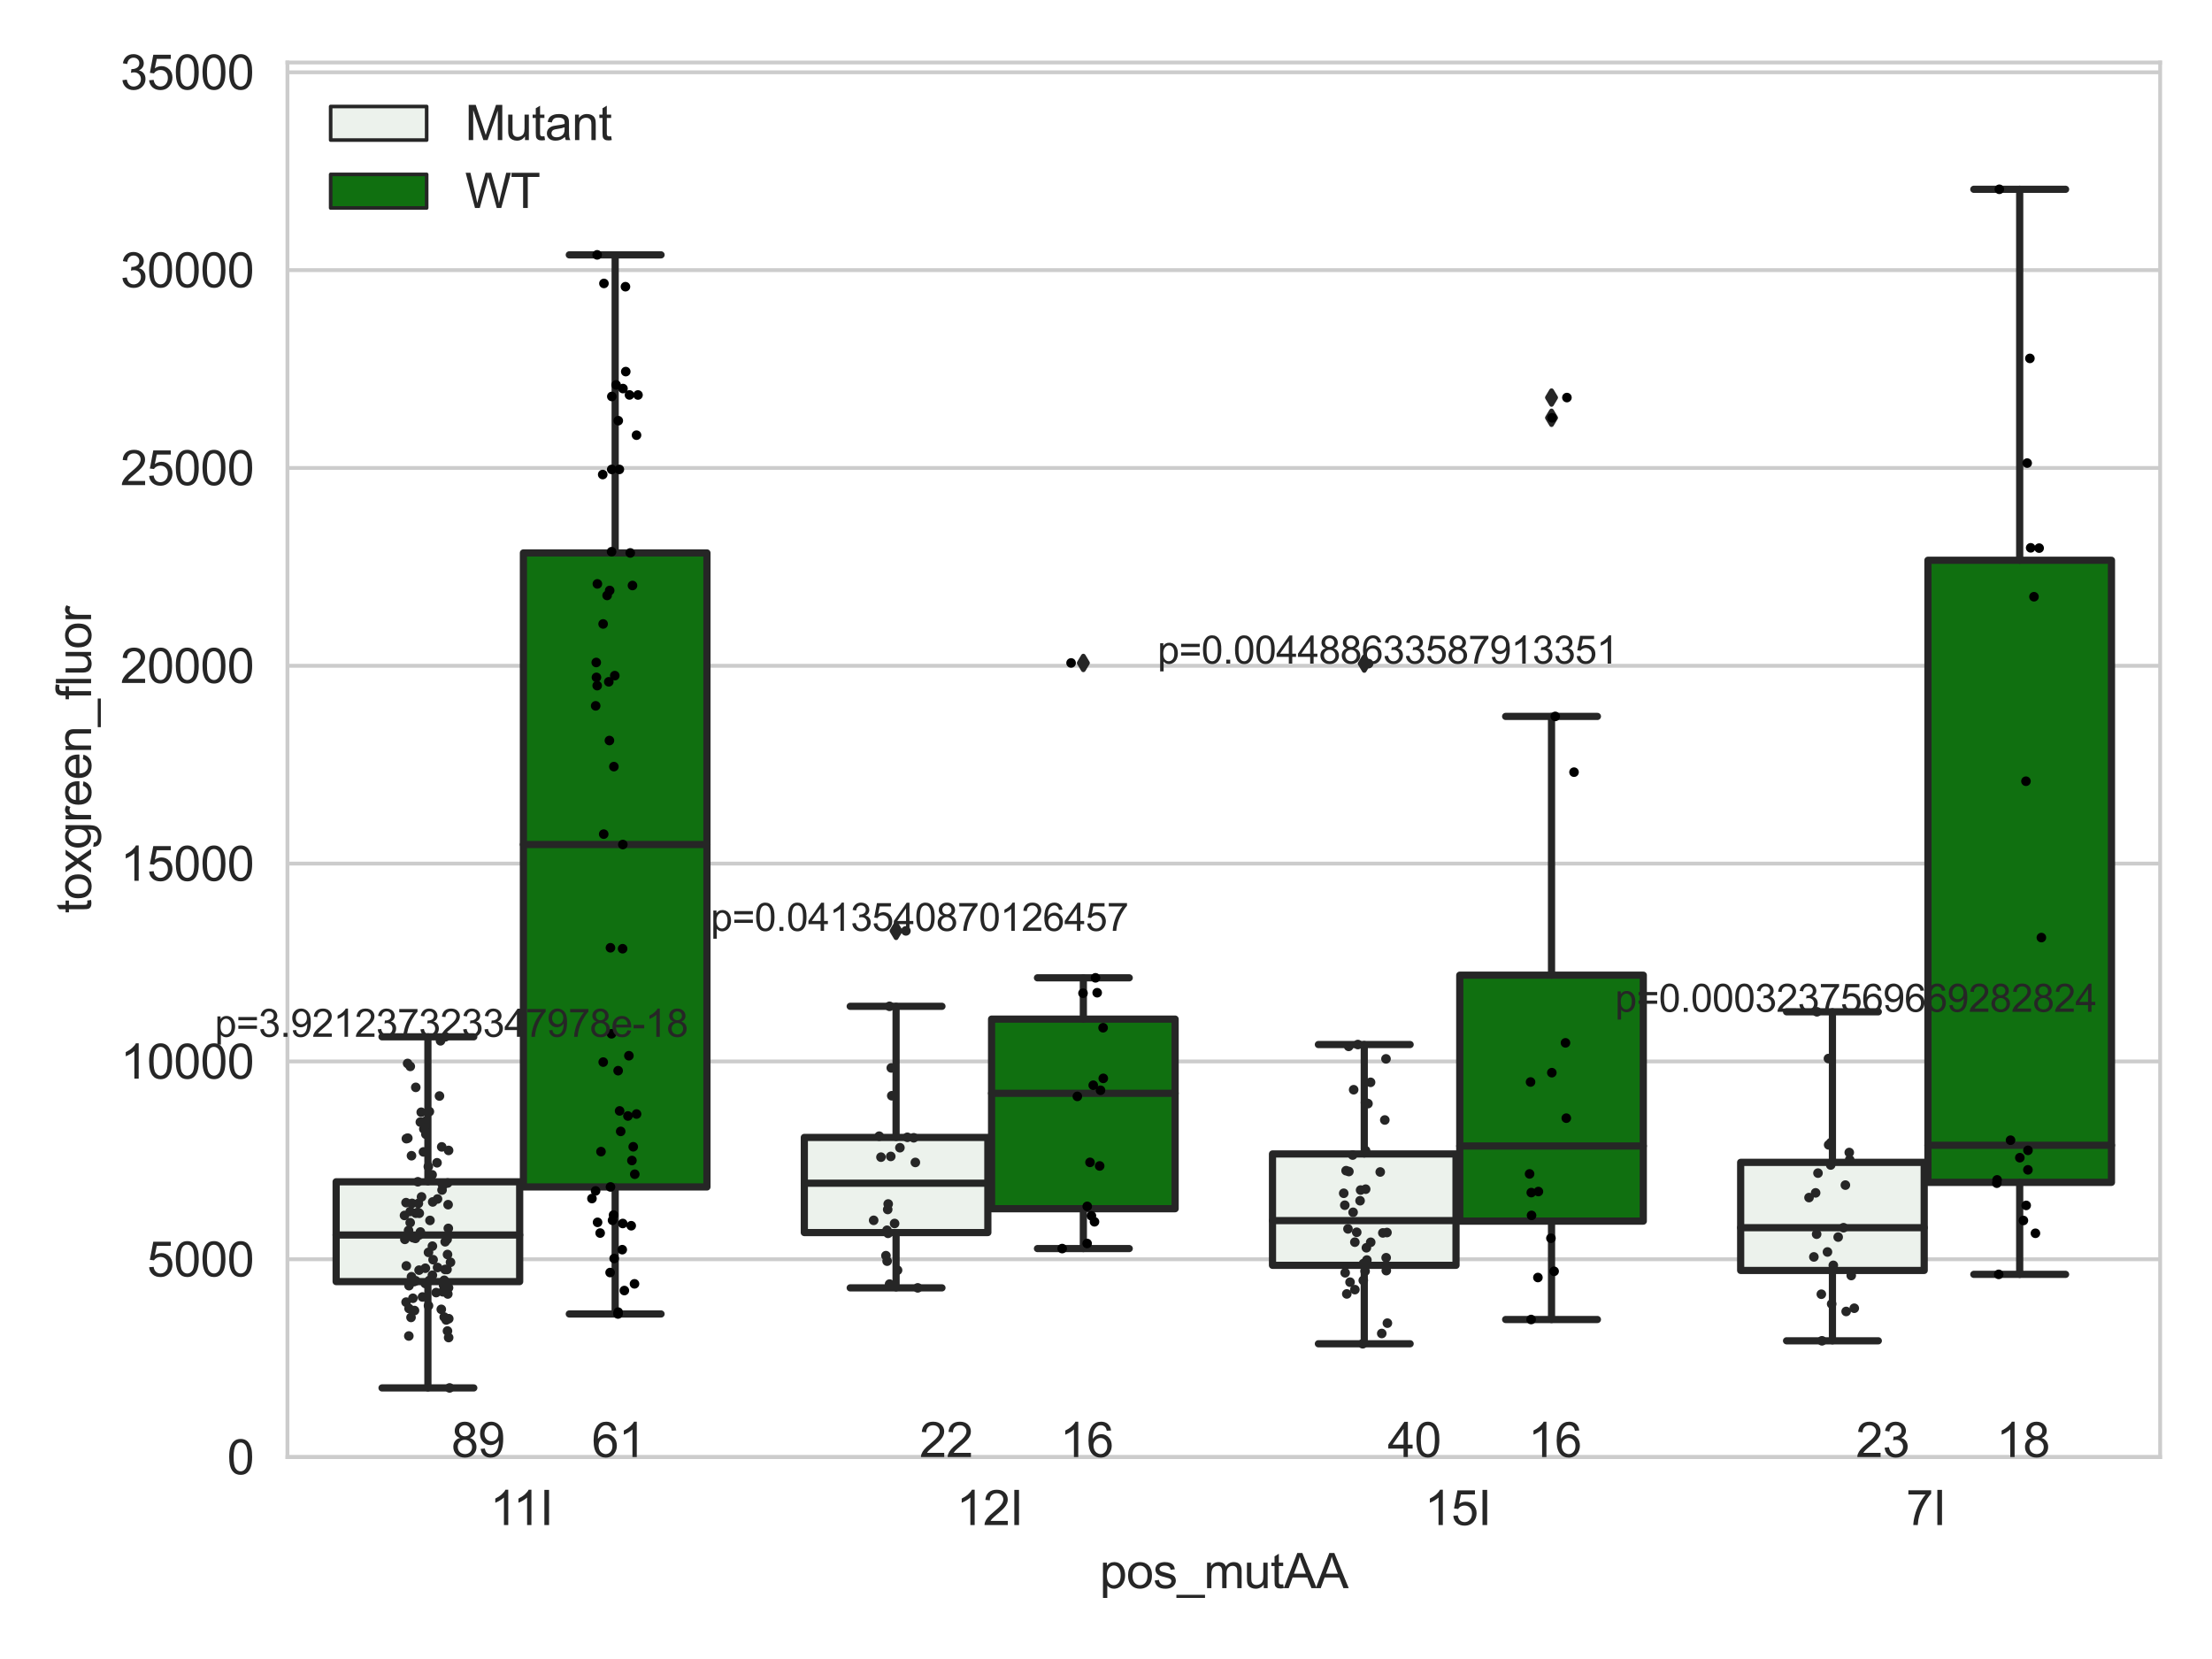 <?xml version="1.0" encoding="utf-8" standalone="no"?>
<!DOCTYPE svg PUBLIC "-//W3C//DTD SVG 1.1//EN"
  "http://www.w3.org/Graphics/SVG/1.1/DTD/svg11.dtd">
<svg xmlns:xlink="http://www.w3.org/1999/xlink" width="460.8pt" height="345.6pt" viewBox="0 0 460.8 345.6" xmlns="http://www.w3.org/2000/svg" version="1.1">
 <defs>
  <style type="text/css">*{stroke-linejoin: round; stroke-linecap: butt}</style>
 </defs>
 <g id="figure_1">
  <g id="patch_1">
   <path d="M 0 345.6 
L 460.8 345.6 
L 460.8 0 
L 0 0 
z
" style="fill: #ffffff"/>
  </g>
  <g id="axes_1">
   <g id="patch_2">
    <path d="M 59.881 303.539 
L 450 303.539 
L 450 13.023 
L 59.881 13.023 
z
" style="fill: #ffffff"/>
   </g>
   <g id="matplotlib.axis_1">
    <g id="xtick_1">
     <g id="text_1">
      <!-- 11I -->
      <g style="fill: #262626" transform="translate(102.065 317.697)scale(0.1 -0.1)">
       <defs>
        <path id="ArialMT-31" d="M 2384 0 
L 1822 0 
L 1822 3584 
Q 1619 3391 1289 3197 
Q 959 3003 697 2906 
L 697 3450 
Q 1169 3672 1522 3987 
Q 1875 4303 2022 4600 
L 2384 4600 
L 2384 0 
z
" transform="scale(0.016)"/>
        <path id="ArialMT-49" d="M 597 0 
L 597 4581 
L 1203 4581 
L 1203 0 
L 597 0 
z
" transform="scale(0.016)"/>
       </defs>
       <use xlink:href="#ArialMT-31"/>
       <use xlink:href="#ArialMT-31" x="48.24"/>
       <use xlink:href="#ArialMT-49" x="103.855"/>
      </g>
     </g>
    </g>
    <g id="xtick_2">
     <g id="text_2">
      <!-- 12I -->
      <g style="fill: #262626" transform="translate(199.226 317.697)scale(0.1 -0.1)">
       <defs>
        <path id="ArialMT-32" d="M 3222 541 
L 3222 0 
L 194 0 
Q 188 203 259 391 
Q 375 700 629 1000 
Q 884 1300 1366 1694 
Q 2113 2306 2375 2664 
Q 2638 3022 2638 3341 
Q 2638 3675 2398 3904 
Q 2159 4134 1775 4134 
Q 1369 4134 1125 3890 
Q 881 3647 878 3216 
L 300 3275 
Q 359 3922 746 4261 
Q 1134 4600 1788 4600 
Q 2447 4600 2831 4234 
Q 3216 3869 3216 3328 
Q 3216 3053 3103 2787 
Q 2991 2522 2730 2228 
Q 2469 1934 1863 1422 
Q 1356 997 1212 845 
Q 1069 694 975 541 
L 3222 541 
z
" transform="scale(0.016)"/>
       </defs>
       <use xlink:href="#ArialMT-31"/>
       <use xlink:href="#ArialMT-32" x="55.615"/>
       <use xlink:href="#ArialMT-49" x="111.23"/>
      </g>
     </g>
    </g>
    <g id="xtick_3">
     <g id="text_3">
      <!-- 15I -->
      <g style="fill: #262626" transform="translate(296.755 317.697)scale(0.1 -0.1)">
       <defs>
        <path id="ArialMT-35" d="M 266 1200 
L 856 1250 
Q 922 819 1161 601 
Q 1400 384 1738 384 
Q 2144 384 2425 690 
Q 2706 997 2706 1503 
Q 2706 1984 2436 2262 
Q 2166 2541 1728 2541 
Q 1456 2541 1237 2417 
Q 1019 2294 894 2097 
L 366 2166 
L 809 4519 
L 3088 4519 
L 3088 3981 
L 1259 3981 
L 1013 2750 
Q 1425 3038 1878 3038 
Q 2478 3038 2890 2622 
Q 3303 2206 3303 1553 
Q 3303 931 2941 478 
Q 2500 -78 1738 -78 
Q 1113 -78 717 272 
Q 322 622 266 1200 
z
" transform="scale(0.016)"/>
       </defs>
       <use xlink:href="#ArialMT-31"/>
       <use xlink:href="#ArialMT-35" x="55.615"/>
       <use xlink:href="#ArialMT-49" x="111.23"/>
      </g>
     </g>
    </g>
    <g id="xtick_4">
     <g id="text_4">
      <!-- 7I -->
      <g style="fill: #262626" transform="translate(397.066 317.697)scale(0.1 -0.1)">
       <defs>
        <path id="ArialMT-37" d="M 303 3981 
L 303 4522 
L 3269 4522 
L 3269 4084 
Q 2831 3619 2401 2847 
Q 1972 2075 1738 1259 
Q 1569 684 1522 0 
L 944 0 
Q 953 541 1156 1306 
Q 1359 2072 1739 2783 
Q 2119 3494 2547 3981 
L 303 3981 
z
" transform="scale(0.016)"/>
       </defs>
       <use xlink:href="#ArialMT-37"/>
       <use xlink:href="#ArialMT-49" x="55.615"/>
      </g>
     </g>
    </g>
    <g id="text_5">
     <!-- pos_mutAA -->
     <g style="fill: #262626" transform="translate(229.095 330.842)scale(0.1 -0.1)">
      <defs>
       <path id="ArialMT-70" d="M 422 -1272 
L 422 3319 
L 934 3319 
L 934 2888 
Q 1116 3141 1344 3267 
Q 1572 3394 1897 3394 
Q 2322 3394 2647 3175 
Q 2972 2956 3137 2557 
Q 3303 2159 3303 1684 
Q 3303 1175 3120 767 
Q 2938 359 2589 142 
Q 2241 -75 1856 -75 
Q 1575 -75 1351 44 
Q 1128 163 984 344 
L 984 -1272 
L 422 -1272 
z
M 931 1641 
Q 931 1000 1190 694 
Q 1450 388 1819 388 
Q 2194 388 2461 705 
Q 2728 1022 2728 1688 
Q 2728 2322 2467 2637 
Q 2206 2953 1844 2953 
Q 1484 2953 1207 2617 
Q 931 2281 931 1641 
z
" transform="scale(0.016)"/>
       <path id="ArialMT-6f" d="M 213 1659 
Q 213 2581 725 3025 
Q 1153 3394 1769 3394 
Q 2453 3394 2887 2945 
Q 3322 2497 3322 1706 
Q 3322 1066 3130 698 
Q 2938 331 2570 128 
Q 2203 -75 1769 -75 
Q 1072 -75 642 372 
Q 213 819 213 1659 
z
M 791 1659 
Q 791 1022 1069 705 
Q 1347 388 1769 388 
Q 2188 388 2466 706 
Q 2744 1025 2744 1678 
Q 2744 2294 2464 2611 
Q 2184 2928 1769 2928 
Q 1347 2928 1069 2612 
Q 791 2297 791 1659 
z
" transform="scale(0.016)"/>
       <path id="ArialMT-73" d="M 197 991 
L 753 1078 
Q 800 744 1014 566 
Q 1228 388 1613 388 
Q 2000 388 2187 545 
Q 2375 703 2375 916 
Q 2375 1106 2209 1216 
Q 2094 1291 1634 1406 
Q 1016 1563 777 1677 
Q 538 1791 414 1992 
Q 291 2194 291 2438 
Q 291 2659 392 2848 
Q 494 3038 669 3163 
Q 800 3259 1026 3326 
Q 1253 3394 1513 3394 
Q 1903 3394 2198 3281 
Q 2494 3169 2634 2976 
Q 2775 2784 2828 2463 
L 2278 2388 
Q 2241 2644 2061 2787 
Q 1881 2931 1553 2931 
Q 1166 2931 1000 2803 
Q 834 2675 834 2503 
Q 834 2394 903 2306 
Q 972 2216 1119 2156 
Q 1203 2125 1616 2013 
Q 2213 1853 2448 1751 
Q 2684 1650 2818 1456 
Q 2953 1263 2953 975 
Q 2953 694 2789 445 
Q 2625 197 2315 61 
Q 2006 -75 1616 -75 
Q 969 -75 630 194 
Q 291 463 197 991 
z
" transform="scale(0.016)"/>
       <path id="ArialMT-5f" d="M -97 -1272 
L -97 -866 
L 3631 -866 
L 3631 -1272 
L -97 -1272 
z
" transform="scale(0.016)"/>
       <path id="ArialMT-6d" d="M 422 0 
L 422 3319 
L 925 3319 
L 925 2853 
Q 1081 3097 1340 3245 
Q 1600 3394 1931 3394 
Q 2300 3394 2536 3241 
Q 2772 3088 2869 2813 
Q 3263 3394 3894 3394 
Q 4388 3394 4653 3120 
Q 4919 2847 4919 2278 
L 4919 0 
L 4359 0 
L 4359 2091 
Q 4359 2428 4304 2576 
Q 4250 2725 4106 2815 
Q 3963 2906 3769 2906 
Q 3419 2906 3187 2673 
Q 2956 2441 2956 1928 
L 2956 0 
L 2394 0 
L 2394 2156 
Q 2394 2531 2256 2718 
Q 2119 2906 1806 2906 
Q 1569 2906 1367 2781 
Q 1166 2656 1075 2415 
Q 984 2175 984 1722 
L 984 0 
L 422 0 
z
" transform="scale(0.016)"/>
       <path id="ArialMT-75" d="M 2597 0 
L 2597 488 
Q 2209 -75 1544 -75 
Q 1250 -75 995 37 
Q 741 150 617 320 
Q 494 491 444 738 
Q 409 903 409 1263 
L 409 3319 
L 972 3319 
L 972 1478 
Q 972 1038 1006 884 
Q 1059 663 1231 536 
Q 1403 409 1656 409 
Q 1909 409 2131 539 
Q 2353 669 2445 892 
Q 2538 1116 2538 1541 
L 2538 3319 
L 3100 3319 
L 3100 0 
L 2597 0 
z
" transform="scale(0.016)"/>
       <path id="ArialMT-74" d="M 1650 503 
L 1731 6 
Q 1494 -44 1306 -44 
Q 1000 -44 831 53 
Q 663 150 594 308 
Q 525 466 525 972 
L 525 2881 
L 113 2881 
L 113 3319 
L 525 3319 
L 525 4141 
L 1084 4478 
L 1084 3319 
L 1650 3319 
L 1650 2881 
L 1084 2881 
L 1084 941 
Q 1084 700 1114 631 
Q 1144 563 1211 522 
Q 1278 481 1403 481 
Q 1497 481 1650 503 
z
" transform="scale(0.016)"/>
       <path id="ArialMT-41" d="M -9 0 
L 1750 4581 
L 2403 4581 
L 4278 0 
L 3588 0 
L 3053 1388 
L 1138 1388 
L 634 0 
L -9 0 
z
M 1313 1881 
L 2866 1881 
L 2388 3150 
Q 2169 3728 2063 4100 
Q 1975 3659 1816 3225 
L 1313 1881 
z
" transform="scale(0.016)"/>
      </defs>
      <use xlink:href="#ArialMT-70"/>
      <use xlink:href="#ArialMT-6f" x="55.615"/>
      <use xlink:href="#ArialMT-73" x="111.23"/>
      <use xlink:href="#ArialMT-5f" x="161.23"/>
      <use xlink:href="#ArialMT-6d" x="216.846"/>
      <use xlink:href="#ArialMT-75" x="300.146"/>
      <use xlink:href="#ArialMT-74" x="355.762"/>
      <use xlink:href="#ArialMT-41" x="383.545"/>
      <use xlink:href="#ArialMT-41" x="450.244"/>
     </g>
    </g>
   </g>
   <g id="matplotlib.axis_2">
    <g id="ytick_1">
     <g id="line2d_1">
      <path d="M 59.881 303.539 
L 450 303.539 
" clip-path="url(#p7658114f9f)" style="fill: none; stroke: #cccccc; stroke-width: 0.8; stroke-linecap: round"/>
     </g>
     <g id="text_6">
      <!-- 0 -->
      <g style="fill: #262626" transform="translate(47.32 307.118)scale(0.1 -0.1)">
       <defs>
        <path id="ArialMT-30" d="M 266 2259 
Q 266 3072 433 3567 
Q 600 4063 929 4331 
Q 1259 4600 1759 4600 
Q 2128 4600 2406 4451 
Q 2684 4303 2865 4023 
Q 3047 3744 3150 3342 
Q 3253 2941 3253 2259 
Q 3253 1453 3087 958 
Q 2922 463 2592 192 
Q 2263 -78 1759 -78 
Q 1097 -78 719 397 
Q 266 969 266 2259 
z
M 844 2259 
Q 844 1131 1108 757 
Q 1372 384 1759 384 
Q 2147 384 2411 759 
Q 2675 1134 2675 2259 
Q 2675 3391 2411 3762 
Q 2147 4134 1753 4134 
Q 1366 4134 1134 3806 
Q 844 3388 844 2259 
z
" transform="scale(0.016)"/>
       </defs>
       <use xlink:href="#ArialMT-30"/>
      </g>
     </g>
    </g>
    <g id="ytick_2">
     <g id="line2d_2">
      <path d="M 59.881 262.328 
L 450 262.328 
" clip-path="url(#p7658114f9f)" style="fill: none; stroke: #cccccc; stroke-width: 0.8; stroke-linecap: round"/>
     </g>
     <g id="text_7">
      <!-- 5000 -->
      <g style="fill: #262626" transform="translate(30.637 265.906)scale(0.1 -0.1)">
       <use xlink:href="#ArialMT-35"/>
       <use xlink:href="#ArialMT-30" x="55.615"/>
       <use xlink:href="#ArialMT-30" x="111.23"/>
       <use xlink:href="#ArialMT-30" x="166.846"/>
      </g>
     </g>
    </g>
    <g id="ytick_3">
     <g id="line2d_3">
      <path d="M 59.881 221.116 
L 450 221.116 
" clip-path="url(#p7658114f9f)" style="fill: none; stroke: #cccccc; stroke-width: 0.8; stroke-linecap: round"/>
     </g>
     <g id="text_8">
      <!-- 10000 -->
      <g style="fill: #262626" transform="translate(25.077 224.695)scale(0.1 -0.1)">
       <use xlink:href="#ArialMT-31"/>
       <use xlink:href="#ArialMT-30" x="55.615"/>
       <use xlink:href="#ArialMT-30" x="111.23"/>
       <use xlink:href="#ArialMT-30" x="166.846"/>
       <use xlink:href="#ArialMT-30" x="222.461"/>
      </g>
     </g>
    </g>
    <g id="ytick_4">
     <g id="line2d_4">
      <path d="M 59.881 179.905 
L 450 179.905 
" clip-path="url(#p7658114f9f)" style="fill: none; stroke: #cccccc; stroke-width: 0.8; stroke-linecap: round"/>
     </g>
     <g id="text_9">
      <!-- 15000 -->
      <g style="fill: #262626" transform="translate(25.077 183.484)scale(0.1 -0.1)">
       <use xlink:href="#ArialMT-31"/>
       <use xlink:href="#ArialMT-35" x="55.615"/>
       <use xlink:href="#ArialMT-30" x="111.23"/>
       <use xlink:href="#ArialMT-30" x="166.846"/>
       <use xlink:href="#ArialMT-30" x="222.461"/>
      </g>
     </g>
    </g>
    <g id="ytick_5">
     <g id="line2d_5">
      <path d="M 59.881 138.694 
L 450 138.694 
" clip-path="url(#p7658114f9f)" style="fill: none; stroke: #cccccc; stroke-width: 0.8; stroke-linecap: round"/>
     </g>
     <g id="text_10">
      <!-- 20000 -->
      <g style="fill: #262626" transform="translate(25.077 142.273)scale(0.1 -0.1)">
       <use xlink:href="#ArialMT-32"/>
       <use xlink:href="#ArialMT-30" x="55.615"/>
       <use xlink:href="#ArialMT-30" x="111.23"/>
       <use xlink:href="#ArialMT-30" x="166.846"/>
       <use xlink:href="#ArialMT-30" x="222.461"/>
      </g>
     </g>
    </g>
    <g id="ytick_6">
     <g id="line2d_6">
      <path d="M 59.881 97.483 
L 450 97.483 
" clip-path="url(#p7658114f9f)" style="fill: none; stroke: #cccccc; stroke-width: 0.8; stroke-linecap: round"/>
     </g>
     <g id="text_11">
      <!-- 25000 -->
      <g style="fill: #262626" transform="translate(25.077 101.062)scale(0.1 -0.1)">
       <use xlink:href="#ArialMT-32"/>
       <use xlink:href="#ArialMT-35" x="55.615"/>
       <use xlink:href="#ArialMT-30" x="111.23"/>
       <use xlink:href="#ArialMT-30" x="166.846"/>
       <use xlink:href="#ArialMT-30" x="222.461"/>
      </g>
     </g>
    </g>
    <g id="ytick_7">
     <g id="line2d_7">
      <path d="M 59.881 56.272 
L 450 56.272 
" clip-path="url(#p7658114f9f)" style="fill: none; stroke: #cccccc; stroke-width: 0.8; stroke-linecap: round"/>
     </g>
     <g id="text_12">
      <!-- 30000 -->
      <g style="fill: #262626" transform="translate(25.077 59.851)scale(0.1 -0.1)">
       <defs>
        <path id="ArialMT-33" d="M 269 1209 
L 831 1284 
Q 928 806 1161 595 
Q 1394 384 1728 384 
Q 2125 384 2398 659 
Q 2672 934 2672 1341 
Q 2672 1728 2419 1979 
Q 2166 2231 1775 2231 
Q 1616 2231 1378 2169 
L 1441 2663 
Q 1497 2656 1531 2656 
Q 1891 2656 2178 2843 
Q 2466 3031 2466 3422 
Q 2466 3731 2256 3934 
Q 2047 4138 1716 4138 
Q 1388 4138 1169 3931 
Q 950 3725 888 3313 
L 325 3413 
Q 428 3978 793 4289 
Q 1159 4600 1703 4600 
Q 2078 4600 2393 4439 
Q 2709 4278 2876 4000 
Q 3044 3722 3044 3409 
Q 3044 3113 2884 2869 
Q 2725 2625 2413 2481 
Q 2819 2388 3044 2092 
Q 3269 1797 3269 1353 
Q 3269 753 2831 336 
Q 2394 -81 1725 -81 
Q 1122 -81 723 278 
Q 325 638 269 1209 
z
" transform="scale(0.016)"/>
       </defs>
       <use xlink:href="#ArialMT-33"/>
       <use xlink:href="#ArialMT-30" x="55.615"/>
       <use xlink:href="#ArialMT-30" x="111.23"/>
       <use xlink:href="#ArialMT-30" x="166.846"/>
       <use xlink:href="#ArialMT-30" x="222.461"/>
      </g>
     </g>
    </g>
    <g id="ytick_8">
     <g id="line2d_8">
      <path d="M 59.881 15.061 
L 450 15.061 
" clip-path="url(#p7658114f9f)" style="fill: none; stroke: #cccccc; stroke-width: 0.8; stroke-linecap: round"/>
     </g>
     <g id="text_13">
      <!-- 35000 -->
      <g style="fill: #262626" transform="translate(25.077 18.639)scale(0.1 -0.1)">
       <use xlink:href="#ArialMT-33"/>
       <use xlink:href="#ArialMT-35" x="55.615"/>
       <use xlink:href="#ArialMT-30" x="111.23"/>
       <use xlink:href="#ArialMT-30" x="166.846"/>
       <use xlink:href="#ArialMT-30" x="222.461"/>
      </g>
     </g>
    </g>
    <g id="text_14">
     <!-- toxgreen_fluor -->
     <g style="fill: #262626" transform="translate(18.972 190.243)rotate(-90)scale(0.1 -0.1)">
      <defs>
       <path id="ArialMT-78" d="M 47 0 
L 1259 1725 
L 138 3319 
L 841 3319 
L 1350 2541 
Q 1494 2319 1581 2169 
Q 1719 2375 1834 2534 
L 2394 3319 
L 3066 3319 
L 1919 1756 
L 3153 0 
L 2463 0 
L 1781 1031 
L 1600 1309 
L 728 0 
L 47 0 
z
" transform="scale(0.016)"/>
       <path id="ArialMT-67" d="M 319 -275 
L 866 -356 
Q 900 -609 1056 -725 
Q 1266 -881 1628 -881 
Q 2019 -881 2231 -725 
Q 2444 -569 2519 -288 
Q 2563 -116 2559 434 
Q 2191 0 1641 0 
Q 956 0 581 494 
Q 206 988 206 1678 
Q 206 2153 378 2554 
Q 550 2956 876 3175 
Q 1203 3394 1644 3394 
Q 2231 3394 2613 2919 
L 2613 3319 
L 3131 3319 
L 3131 450 
Q 3131 -325 2973 -648 
Q 2816 -972 2473 -1159 
Q 2131 -1347 1631 -1347 
Q 1038 -1347 672 -1080 
Q 306 -813 319 -275 
z
M 784 1719 
Q 784 1066 1043 766 
Q 1303 466 1694 466 
Q 2081 466 2343 764 
Q 2606 1063 2606 1700 
Q 2606 2309 2336 2618 
Q 2066 2928 1684 2928 
Q 1309 2928 1046 2623 
Q 784 2319 784 1719 
z
" transform="scale(0.016)"/>
       <path id="ArialMT-72" d="M 416 0 
L 416 3319 
L 922 3319 
L 922 2816 
Q 1116 3169 1280 3281 
Q 1444 3394 1641 3394 
Q 1925 3394 2219 3213 
L 2025 2691 
Q 1819 2813 1613 2813 
Q 1428 2813 1281 2702 
Q 1134 2591 1072 2394 
Q 978 2094 978 1738 
L 978 0 
L 416 0 
z
" transform="scale(0.016)"/>
       <path id="ArialMT-65" d="M 2694 1069 
L 3275 997 
Q 3138 488 2766 206 
Q 2394 -75 1816 -75 
Q 1088 -75 661 373 
Q 234 822 234 1631 
Q 234 2469 665 2931 
Q 1097 3394 1784 3394 
Q 2450 3394 2872 2941 
Q 3294 2488 3294 1666 
Q 3294 1616 3291 1516 
L 816 1516 
Q 847 969 1125 678 
Q 1403 388 1819 388 
Q 2128 388 2347 550 
Q 2566 713 2694 1069 
z
M 847 1978 
L 2700 1978 
Q 2663 2397 2488 2606 
Q 2219 2931 1791 2931 
Q 1403 2931 1139 2672 
Q 875 2413 847 1978 
z
" transform="scale(0.016)"/>
       <path id="ArialMT-6e" d="M 422 0 
L 422 3319 
L 928 3319 
L 928 2847 
Q 1294 3394 1984 3394 
Q 2284 3394 2536 3286 
Q 2788 3178 2913 3003 
Q 3038 2828 3088 2588 
Q 3119 2431 3119 2041 
L 3119 0 
L 2556 0 
L 2556 2019 
Q 2556 2363 2490 2533 
Q 2425 2703 2258 2804 
Q 2091 2906 1866 2906 
Q 1506 2906 1245 2678 
Q 984 2450 984 1813 
L 984 0 
L 422 0 
z
" transform="scale(0.016)"/>
       <path id="ArialMT-66" d="M 556 0 
L 556 2881 
L 59 2881 
L 59 3319 
L 556 3319 
L 556 3672 
Q 556 4006 616 4169 
Q 697 4388 901 4523 
Q 1106 4659 1475 4659 
Q 1713 4659 2000 4603 
L 1916 4113 
Q 1741 4144 1584 4144 
Q 1328 4144 1222 4034 
Q 1116 3925 1116 3625 
L 1116 3319 
L 1763 3319 
L 1763 2881 
L 1116 2881 
L 1116 0 
L 556 0 
z
" transform="scale(0.016)"/>
       <path id="ArialMT-6c" d="M 409 0 
L 409 4581 
L 972 4581 
L 972 0 
L 409 0 
z
" transform="scale(0.016)"/>
      </defs>
      <use xlink:href="#ArialMT-74"/>
      <use xlink:href="#ArialMT-6f" x="27.783"/>
      <use xlink:href="#ArialMT-78" x="83.398"/>
      <use xlink:href="#ArialMT-67" x="133.398"/>
      <use xlink:href="#ArialMT-72" x="189.014"/>
      <use xlink:href="#ArialMT-65" x="222.314"/>
      <use xlink:href="#ArialMT-65" x="277.93"/>
      <use xlink:href="#ArialMT-6e" x="333.545"/>
      <use xlink:href="#ArialMT-5f" x="389.16"/>
      <use xlink:href="#ArialMT-66" x="444.775"/>
      <use xlink:href="#ArialMT-6c" x="472.559"/>
      <use xlink:href="#ArialMT-75" x="494.775"/>
      <use xlink:href="#ArialMT-6f" x="550.391"/>
      <use xlink:href="#ArialMT-72" x="606.006"/>
     </g>
    </g>
   </g>
   <g id="patch_3">
    <path d="M 70.024 266.979 
L 108.256 266.979 
L 108.256 246.185 
L 70.024 246.185 
L 70.024 266.979 
z
" clip-path="url(#p7658114f9f)" style="fill: #ecf2ec; stroke: #262626; stroke-width: 1.5; stroke-linejoin: miter"/>
   </g>
   <g id="patch_4">
    <path d="M 109.036 247.263 
L 147.268 247.263 
L 147.268 115.185 
L 109.036 115.185 
L 109.036 247.263 
z
" clip-path="url(#p7658114f9f)" style="fill: #107010; stroke: #262626; stroke-width: 1.5; stroke-linejoin: miter"/>
   </g>
   <g id="patch_5">
    <path d="M 167.554 256.765 
L 205.786 256.765 
L 205.786 236.946 
L 167.554 236.946 
L 167.554 256.765 
z
" clip-path="url(#p7658114f9f)" style="fill: #ecf2ec; stroke: #262626; stroke-width: 1.5; stroke-linejoin: miter"/>
   </g>
   <g id="patch_6">
    <path d="M 206.566 251.799 
L 244.798 251.799 
L 244.798 212.298 
L 206.566 212.298 
L 206.566 251.799 
z
" clip-path="url(#p7658114f9f)" style="fill: #107010; stroke: #262626; stroke-width: 1.5; stroke-linejoin: miter"/>
   </g>
   <g id="patch_7">
    <path d="M 265.084 263.586 
L 303.315 263.586 
L 303.315 240.392 
L 265.084 240.392 
L 265.084 263.586 
z
" clip-path="url(#p7658114f9f)" style="fill: #ecf2ec; stroke: #262626; stroke-width: 1.5; stroke-linejoin: miter"/>
   </g>
   <g id="patch_8">
    <path d="M 304.096 254.38 
L 342.327 254.38 
L 342.327 203.148 
L 304.096 203.148 
L 304.096 254.38 
z
" clip-path="url(#p7658114f9f)" style="fill: #107010; stroke: #262626; stroke-width: 1.5; stroke-linejoin: miter"/>
   </g>
   <g id="patch_9">
    <path d="M 362.613 264.654 
L 400.845 264.654 
L 400.845 242.142 
L 362.613 242.142 
L 362.613 264.654 
z
" clip-path="url(#p7658114f9f)" style="fill: #ecf2ec; stroke: #262626; stroke-width: 1.5; stroke-linejoin: miter"/>
   </g>
   <g id="patch_10">
    <path d="M 401.625 246.306 
L 439.857 246.306 
L 439.857 116.715 
L 401.625 116.715 
L 401.625 246.306 
z
" clip-path="url(#p7658114f9f)" style="fill: #107010; stroke: #262626; stroke-width: 1.5; stroke-linejoin: miter"/>
   </g>
   <g id="patch_11">
    <path d="M 108.646 303.539 
L 108.646 303.539 
L 108.646 303.539 
L 108.646 303.539 
z
" clip-path="url(#p7658114f9f)" style="fill: #ecf2ec; stroke: #262626; stroke-width: 0.75; stroke-linejoin: miter"/>
   </g>
   <g id="patch_12">
    <path d="M 108.646 303.539 
L 108.646 303.539 
L 108.646 303.539 
L 108.646 303.539 
z
" clip-path="url(#p7658114f9f)" style="fill: #107010; stroke: #262626; stroke-width: 0.75; stroke-linejoin: miter"/>
   </g>
   <g id="PathCollection_1"/>
   <g id="PathCollection_2"/>
   <g id="line2d_9">
    <path d="M 89.14 266.979 
L 89.14 289.129 
" clip-path="url(#p7658114f9f)" style="fill: none; stroke: #262626; stroke-width: 1.5; stroke-linecap: round"/>
   </g>
   <g id="line2d_10">
    <path d="M 89.14 246.185 
L 89.14 215.989 
" clip-path="url(#p7658114f9f)" style="fill: none; stroke: #262626; stroke-width: 1.5; stroke-linecap: round"/>
   </g>
   <g id="line2d_11">
    <path d="M 79.582 289.129 
L 98.698 289.129 
" clip-path="url(#p7658114f9f)" style="fill: none; stroke: #262626; stroke-width: 1.5; stroke-linecap: round"/>
   </g>
   <g id="line2d_12">
    <path d="M 79.582 215.989 
L 98.698 215.989 
" clip-path="url(#p7658114f9f)" style="fill: none; stroke: #262626; stroke-width: 1.5; stroke-linecap: round"/>
   </g>
   <g id="line2d_13"/>
   <g id="line2d_14">
    <path d="M 128.152 247.263 
L 128.152 273.724 
" clip-path="url(#p7658114f9f)" style="fill: none; stroke: #262626; stroke-width: 1.5; stroke-linecap: round"/>
   </g>
   <g id="line2d_15">
    <path d="M 128.152 115.185 
L 128.152 53.091 
" clip-path="url(#p7658114f9f)" style="fill: none; stroke: #262626; stroke-width: 1.5; stroke-linecap: round"/>
   </g>
   <g id="line2d_16">
    <path d="M 118.594 273.724 
L 137.71 273.724 
" clip-path="url(#p7658114f9f)" style="fill: none; stroke: #262626; stroke-width: 1.5; stroke-linecap: round"/>
   </g>
   <g id="line2d_17">
    <path d="M 118.594 53.091 
L 137.71 53.091 
" clip-path="url(#p7658114f9f)" style="fill: none; stroke: #262626; stroke-width: 1.5; stroke-linecap: round"/>
   </g>
   <g id="line2d_18"/>
   <g id="line2d_19">
    <path d="M 186.67 256.765 
L 186.67 268.285 
" clip-path="url(#p7658114f9f)" style="fill: none; stroke: #262626; stroke-width: 1.5; stroke-linecap: round"/>
   </g>
   <g id="line2d_20">
    <path d="M 186.67 236.946 
L 186.67 209.634 
" clip-path="url(#p7658114f9f)" style="fill: none; stroke: #262626; stroke-width: 1.5; stroke-linecap: round"/>
   </g>
   <g id="line2d_21">
    <path d="M 177.112 268.285 
L 196.228 268.285 
" clip-path="url(#p7658114f9f)" style="fill: none; stroke: #262626; stroke-width: 1.5; stroke-linecap: round"/>
   </g>
   <g id="line2d_22">
    <path d="M 177.112 209.634 
L 196.228 209.634 
" clip-path="url(#p7658114f9f)" style="fill: none; stroke: #262626; stroke-width: 1.5; stroke-linecap: round"/>
   </g>
   <g id="line2d_23">
    <defs>
     <path id="md2bfa7d6c3" d="M -0 1.414 
L 0.849 0 
L 0 -1.414 
L -0.849 -0 
z
" style="stroke: #262626; stroke-linejoin: miter"/>
    </defs>
    <g clip-path="url(#p7658114f9f)">
     <use xlink:href="#md2bfa7d6c3" x="186.67" y="193.921" style="fill: #262626; stroke: #262626; stroke-linejoin: miter"/>
    </g>
   </g>
   <g id="line2d_24">
    <path d="M 225.682 251.799 
L 225.682 260.1 
" clip-path="url(#p7658114f9f)" style="fill: none; stroke: #262626; stroke-width: 1.5; stroke-linecap: round"/>
   </g>
   <g id="line2d_25">
    <path d="M 225.682 212.298 
L 225.682 203.699 
" clip-path="url(#p7658114f9f)" style="fill: none; stroke: #262626; stroke-width: 1.5; stroke-linecap: round"/>
   </g>
   <g id="line2d_26">
    <path d="M 216.124 260.1 
L 235.24 260.1 
" clip-path="url(#p7658114f9f)" style="fill: none; stroke: #262626; stroke-width: 1.5; stroke-linecap: round"/>
   </g>
   <g id="line2d_27">
    <path d="M 216.124 203.699 
L 235.24 203.699 
" clip-path="url(#p7658114f9f)" style="fill: none; stroke: #262626; stroke-width: 1.5; stroke-linecap: round"/>
   </g>
   <g id="line2d_28">
    <g clip-path="url(#p7658114f9f)">
     <use xlink:href="#md2bfa7d6c3" x="225.682" y="138.104" style="fill: #262626; stroke: #262626; stroke-linejoin: miter"/>
    </g>
   </g>
   <g id="line2d_29">
    <path d="M 284.2 263.586 
L 284.2 279.932 
" clip-path="url(#p7658114f9f)" style="fill: none; stroke: #262626; stroke-width: 1.5; stroke-linecap: round"/>
   </g>
   <g id="line2d_30">
    <path d="M 284.2 240.392 
L 284.2 217.596 
" clip-path="url(#p7658114f9f)" style="fill: none; stroke: #262626; stroke-width: 1.5; stroke-linecap: round"/>
   </g>
   <g id="line2d_31">
    <path d="M 274.642 279.932 
L 293.757 279.932 
" clip-path="url(#p7658114f9f)" style="fill: none; stroke: #262626; stroke-width: 1.5; stroke-linecap: round"/>
   </g>
   <g id="line2d_32">
    <path d="M 274.642 217.596 
L 293.757 217.596 
" clip-path="url(#p7658114f9f)" style="fill: none; stroke: #262626; stroke-width: 1.5; stroke-linecap: round"/>
   </g>
   <g id="line2d_33">
    <g clip-path="url(#p7658114f9f)">
     <use xlink:href="#md2bfa7d6c3" x="284.2" y="138.24" style="fill: #262626; stroke: #262626; stroke-linejoin: miter"/>
    </g>
   </g>
   <g id="line2d_34">
    <path d="M 323.211 254.38 
L 323.211 274.877 
" clip-path="url(#p7658114f9f)" style="fill: none; stroke: #262626; stroke-width: 1.5; stroke-linecap: round"/>
   </g>
   <g id="line2d_35">
    <path d="M 323.211 203.148 
L 323.211 149.242 
" clip-path="url(#p7658114f9f)" style="fill: none; stroke: #262626; stroke-width: 1.5; stroke-linecap: round"/>
   </g>
   <g id="line2d_36">
    <path d="M 313.653 274.877 
L 332.769 274.877 
" clip-path="url(#p7658114f9f)" style="fill: none; stroke: #262626; stroke-width: 1.5; stroke-linecap: round"/>
   </g>
   <g id="line2d_37">
    <path d="M 313.653 149.242 
L 332.769 149.242 
" clip-path="url(#p7658114f9f)" style="fill: none; stroke: #262626; stroke-width: 1.5; stroke-linecap: round"/>
   </g>
   <g id="line2d_38">
    <g clip-path="url(#p7658114f9f)">
     <use xlink:href="#md2bfa7d6c3" x="323.211" y="82.819" style="fill: #262626; stroke: #262626; stroke-linejoin: miter"/>
     <use xlink:href="#md2bfa7d6c3" x="323.211" y="87.033" style="fill: #262626; stroke: #262626; stroke-linejoin: miter"/>
    </g>
   </g>
   <g id="line2d_39">
    <path d="M 381.729 264.654 
L 381.729 279.314 
" clip-path="url(#p7658114f9f)" style="fill: none; stroke: #262626; stroke-width: 1.5; stroke-linecap: round"/>
   </g>
   <g id="line2d_40">
    <path d="M 381.729 242.142 
L 381.729 210.775 
" clip-path="url(#p7658114f9f)" style="fill: none; stroke: #262626; stroke-width: 1.5; stroke-linecap: round"/>
   </g>
   <g id="line2d_41">
    <path d="M 372.171 279.314 
L 391.287 279.314 
" clip-path="url(#p7658114f9f)" style="fill: none; stroke: #262626; stroke-width: 1.5; stroke-linecap: round"/>
   </g>
   <g id="line2d_42">
    <path d="M 372.171 210.775 
L 391.287 210.775 
" clip-path="url(#p7658114f9f)" style="fill: none; stroke: #262626; stroke-width: 1.5; stroke-linecap: round"/>
   </g>
   <g id="line2d_43"/>
   <g id="line2d_44">
    <path d="M 420.741 246.306 
L 420.741 265.472 
" clip-path="url(#p7658114f9f)" style="fill: none; stroke: #262626; stroke-width: 1.5; stroke-linecap: round"/>
   </g>
   <g id="line2d_45">
    <path d="M 420.741 116.715 
L 420.741 39.434 
" clip-path="url(#p7658114f9f)" style="fill: none; stroke: #262626; stroke-width: 1.5; stroke-linecap: round"/>
   </g>
   <g id="line2d_46">
    <path d="M 411.183 265.472 
L 430.299 265.472 
" clip-path="url(#p7658114f9f)" style="fill: none; stroke: #262626; stroke-width: 1.5; stroke-linecap: round"/>
   </g>
   <g id="line2d_47">
    <path d="M 411.183 39.434 
L 430.299 39.434 
" clip-path="url(#p7658114f9f)" style="fill: none; stroke: #262626; stroke-width: 1.5; stroke-linecap: round"/>
   </g>
   <g id="line2d_48"/>
   <g id="line2d_49">
    <path d="M 70.024 257.269 
L 108.256 257.269 
" clip-path="url(#p7658114f9f)" style="fill: none; stroke: #262626; stroke-width: 1.5; stroke-linecap: round"/>
   </g>
   <g id="line2d_50">
    <path d="M 109.036 175.931 
L 147.268 175.931 
" clip-path="url(#p7658114f9f)" style="fill: none; stroke: #262626; stroke-width: 1.5; stroke-linecap: round"/>
   </g>
   <g id="line2d_51">
    <path d="M 167.554 246.484 
L 205.786 246.484 
" clip-path="url(#p7658114f9f)" style="fill: none; stroke: #262626; stroke-width: 1.5; stroke-linecap: round"/>
   </g>
   <g id="line2d_52">
    <path d="M 206.566 227.761 
L 244.798 227.761 
" clip-path="url(#p7658114f9f)" style="fill: none; stroke: #262626; stroke-width: 1.5; stroke-linecap: round"/>
   </g>
   <g id="line2d_53">
    <path d="M 265.084 254.273 
L 303.315 254.273 
" clip-path="url(#p7658114f9f)" style="fill: none; stroke: #262626; stroke-width: 1.5; stroke-linecap: round"/>
   </g>
   <g id="line2d_54">
    <path d="M 304.096 238.736 
L 342.327 238.736 
" clip-path="url(#p7658114f9f)" style="fill: none; stroke: #262626; stroke-width: 1.5; stroke-linecap: round"/>
   </g>
   <g id="line2d_55">
    <path d="M 362.613 255.751 
L 400.845 255.751 
" clip-path="url(#p7658114f9f)" style="fill: none; stroke: #262626; stroke-width: 1.5; stroke-linecap: round"/>
   </g>
   <g id="line2d_56">
    <path d="M 401.625 238.581 
L 439.857 238.581 
" clip-path="url(#p7658114f9f)" style="fill: none; stroke: #262626; stroke-width: 1.5; stroke-linecap: round"/>
   </g>
   <g id="patch_13">
    <path d="M 59.881 303.539 
L 59.881 13.023 
" style="fill: none; stroke: #cccccc; stroke-width: 0.8; stroke-linejoin: miter; stroke-linecap: square"/>
   </g>
   <g id="patch_14">
    <path d="M 450 303.539 
L 450 13.023 
" style="fill: none; stroke: #cccccc; stroke-width: 0.8; stroke-linejoin: miter; stroke-linecap: square"/>
   </g>
   <g id="patch_15">
    <path d="M 59.881 303.539 
L 450 303.539 
" style="fill: none; stroke: #cccccc; stroke-width: 0.8; stroke-linejoin: miter; stroke-linecap: square"/>
   </g>
   <g id="patch_16">
    <path d="M 59.881 13.023 
L 450 13.023 
" style="fill: none; stroke: #cccccc; stroke-width: 0.8; stroke-linejoin: miter; stroke-linecap: square"/>
   </g>
   <g id="PathCollection_3">
    <defs>
     <path id="C0_0_d93da7dfed" d="M 0 1 
C 0.265 1 0.52 0.895 0.707 0.707 
C 0.895 0.52 1 0.265 1 -0 
C 1 -0.265 0.895 -0.52 0.707 -0.707 
C 0.52 -0.895 0.265 -1 0 -1 
C -0.265 -1 -0.52 -0.895 -0.707 -0.707 
C -0.895 -0.52 -1 -0.265 -1 0 
C -1 0.265 -0.895 0.52 -0.707 0.707 
C -0.52 0.895 -0.265 1 0 1 
z
"/>
    </defs>
    <g clip-path="url(#p7658114f9f)">
     <use xlink:href="#C0_0_d93da7dfed" x="86.589" y="266.806" style="fill: #262626"/>
    </g>
    <g clip-path="url(#p7658114f9f)">
     <use xlink:href="#C0_0_d93da7dfed" x="92.737" y="258.685" style="fill: #262626"/>
    </g>
    <g clip-path="url(#p7658114f9f)">
     <use xlink:href="#C0_0_d93da7dfed" x="92.087" y="247.904" style="fill: #262626"/>
    </g>
    <g clip-path="url(#p7658114f9f)">
     <use xlink:href="#C0_0_d93da7dfed" x="86.62" y="252.733" style="fill: #262626"/>
    </g>
    <g clip-path="url(#p7658114f9f)">
     <use xlink:href="#C0_0_d93da7dfed" x="86.612" y="226.514" style="fill: #262626"/>
    </g>
    <g clip-path="url(#p7658114f9f)">
     <use xlink:href="#C0_0_d93da7dfed" x="85.468" y="222.153" style="fill: #262626"/>
    </g>
    <g clip-path="url(#p7658114f9f)">
     <use xlink:href="#C0_0_d93da7dfed" x="87.575" y="256.651" style="fill: #262626"/>
    </g>
    <g clip-path="url(#p7658114f9f)">
     <use xlink:href="#C0_0_d93da7dfed" x="90.222" y="262.415" style="fill: #262626"/>
    </g>
    <g clip-path="url(#p7658114f9f)">
     <use xlink:href="#C0_0_d93da7dfed" x="89.228" y="243.028" style="fill: #262626"/>
    </g>
    <g clip-path="url(#p7658114f9f)">
     <use xlink:href="#C0_0_d93da7dfed" x="92.355" y="246.837" style="fill: #262626"/>
    </g>
    <g clip-path="url(#p7658114f9f)">
     <use xlink:href="#C0_0_d93da7dfed" x="89.448" y="231.565" style="fill: #262626"/>
    </g>
    <g clip-path="url(#p7658114f9f)">
     <use xlink:href="#C0_0_d93da7dfed" x="91.551" y="228.32" style="fill: #262626"/>
    </g>
    <g clip-path="url(#p7658114f9f)">
     <use xlink:href="#C0_0_d93da7dfed" x="84.596" y="271.258" style="fill: #262626"/>
    </g>
    <g clip-path="url(#p7658114f9f)">
     <use xlink:href="#C0_0_d93da7dfed" x="93.451" y="239.656" style="fill: #262626"/>
    </g>
    <g clip-path="url(#p7658114f9f)">
     <use xlink:href="#C0_0_d93da7dfed" x="93.485" y="274.707" style="fill: #262626"/>
    </g>
    <g clip-path="url(#p7658114f9f)">
     <use xlink:href="#C0_0_d93da7dfed" x="92.957" y="274.977" style="fill: #262626"/>
    </g>
    <g clip-path="url(#p7658114f9f)">
     <use xlink:href="#C0_0_d93da7dfed" x="84.955" y="237.097" style="fill: #262626"/>
    </g>
    <g clip-path="url(#p7658114f9f)">
     <use xlink:href="#C0_0_d93da7dfed" x="85.721" y="240.759" style="fill: #262626"/>
    </g>
    <g clip-path="url(#p7658114f9f)">
     <use xlink:href="#C0_0_d93da7dfed" x="92.766" y="215.989" style="fill: #262626"/>
    </g>
    <g clip-path="url(#p7658114f9f)">
     <use xlink:href="#C0_0_d93da7dfed" x="92.121" y="246.659" style="fill: #262626"/>
    </g>
    <g clip-path="url(#p7658114f9f)">
     <use xlink:href="#C0_0_d93da7dfed" x="86.266" y="266.979" style="fill: #262626"/>
    </g>
    <g clip-path="url(#p7658114f9f)">
     <use xlink:href="#C0_0_d93da7dfed" x="91.141" y="249.771" style="fill: #262626"/>
    </g>
    <g clip-path="url(#p7658114f9f)">
     <use xlink:href="#C0_0_d93da7dfed" x="88.21" y="239.965" style="fill: #262626"/>
    </g>
    <g clip-path="url(#p7658114f9f)">
     <use xlink:href="#C0_0_d93da7dfed" x="92.02" y="238.916" style="fill: #262626"/>
    </g>
    <g clip-path="url(#p7658114f9f)">
     <use xlink:href="#C0_0_d93da7dfed" x="93.144" y="258.186" style="fill: #262626"/>
    </g>
    <g clip-path="url(#p7658114f9f)">
     <use xlink:href="#C0_0_d93da7dfed" x="88.614" y="233.598" style="fill: #262626"/>
    </g>
    <g clip-path="url(#p7658114f9f)">
     <use xlink:href="#C0_0_d93da7dfed" x="85.464" y="252.376" style="fill: #262626"/>
    </g>
    <g clip-path="url(#p7658114f9f)">
     <use xlink:href="#C0_0_d93da7dfed" x="92.541" y="266.707" style="fill: #262626"/>
    </g>
    <g clip-path="url(#p7658114f9f)">
     <use xlink:href="#C0_0_d93da7dfed" x="84.266" y="253.203" style="fill: #262626"/>
    </g>
    <g clip-path="url(#p7658114f9f)">
     <use xlink:href="#C0_0_d93da7dfed" x="85.623" y="274.444" style="fill: #262626"/>
    </g>
    <g clip-path="url(#p7658114f9f)">
     <use xlink:href="#C0_0_d93da7dfed" x="87.75" y="231.698" style="fill: #262626"/>
    </g>
    <g clip-path="url(#p7658114f9f)">
     <use xlink:href="#C0_0_d93da7dfed" x="93.255" y="246.442" style="fill: #262626"/>
    </g>
    <g clip-path="url(#p7658114f9f)">
     <use xlink:href="#C0_0_d93da7dfed" x="91.039" y="242.229" style="fill: #262626"/>
    </g>
    <g clip-path="url(#p7658114f9f)">
     <use xlink:href="#C0_0_d93da7dfed" x="88.295" y="235.187" style="fill: #262626"/>
    </g>
    <g clip-path="url(#p7658114f9f)">
     <use xlink:href="#C0_0_d93da7dfed" x="88.719" y="236.284" style="fill: #262626"/>
    </g>
    <g clip-path="url(#p7658114f9f)">
     <use xlink:href="#C0_0_d93da7dfed" x="85.831" y="250.685" style="fill: #262626"/>
    </g>
    <g clip-path="url(#p7658114f9f)">
     <use xlink:href="#C0_0_d93da7dfed" x="93.349" y="250.956" style="fill: #262626"/>
    </g>
    <g clip-path="url(#p7658114f9f)">
     <use xlink:href="#C0_0_d93da7dfed" x="87.046" y="246.185" style="fill: #262626"/>
    </g>
    <g clip-path="url(#p7658114f9f)">
     <use xlink:href="#C0_0_d93da7dfed" x="92.239" y="269.102" style="fill: #262626"/>
    </g>
    <g clip-path="url(#p7658114f9f)">
     <use xlink:href="#C0_0_d93da7dfed" x="93.655" y="289.129" style="fill: #262626"/>
    </g>
    <g clip-path="url(#p7658114f9f)">
     <use xlink:href="#C0_0_d93da7dfed" x="92.411" y="267.756" style="fill: #262626"/>
    </g>
    <g clip-path="url(#p7658114f9f)">
     <use xlink:href="#C0_0_d93da7dfed" x="84.911" y="221.537" style="fill: #262626"/>
    </g>
    <g clip-path="url(#p7658114f9f)">
     <use xlink:href="#C0_0_d93da7dfed" x="88.009" y="270.182" style="fill: #262626"/>
    </g>
    <g clip-path="url(#p7658114f9f)">
     <use xlink:href="#C0_0_d93da7dfed" x="87.158" y="250.692" style="fill: #262626"/>
    </g>
    <g clip-path="url(#p7658114f9f)">
     <use xlink:href="#C0_0_d93da7dfed" x="85.166" y="278.312" style="fill: #262626"/>
    </g>
    <g clip-path="url(#p7658114f9f)">
     <use xlink:href="#C0_0_d93da7dfed" x="91.151" y="264.042" style="fill: #262626"/>
    </g>
    <g clip-path="url(#p7658114f9f)">
     <use xlink:href="#C0_0_d93da7dfed" x="85.109" y="256.33" style="fill: #262626"/>
    </g>
    <g clip-path="url(#p7658114f9f)">
     <use xlink:href="#C0_0_d93da7dfed" x="85.205" y="267.825" style="fill: #262626"/>
    </g>
    <g clip-path="url(#p7658114f9f)">
     <use xlink:href="#C0_0_d93da7dfed" x="93.286" y="269.56" style="fill: #262626"/>
    </g>
    <g clip-path="url(#p7658114f9f)">
     <use xlink:href="#C0_0_d93da7dfed" x="87.302" y="264.595" style="fill: #262626"/>
    </g>
    <g clip-path="url(#p7658114f9f)">
     <use xlink:href="#C0_0_d93da7dfed" x="90.076" y="265.653" style="fill: #262626"/>
    </g>
    <g clip-path="url(#p7658114f9f)">
     <use xlink:href="#C0_0_d93da7dfed" x="84.585" y="250.532" style="fill: #262626"/>
    </g>
    <g clip-path="url(#p7658114f9f)">
     <use xlink:href="#C0_0_d93da7dfed" x="92.72" y="264.454" style="fill: #262626"/>
    </g>
    <g clip-path="url(#p7658114f9f)">
     <use xlink:href="#C0_0_d93da7dfed" x="93.847" y="262.957" style="fill: #262626"/>
    </g>
    <g clip-path="url(#p7658114f9f)">
     <use xlink:href="#C0_0_d93da7dfed" x="84.34" y="258.184" style="fill: #262626"/>
    </g>
    <g clip-path="url(#p7658114f9f)">
     <use xlink:href="#C0_0_d93da7dfed" x="89.265" y="272.002" style="fill: #262626"/>
    </g>
    <g clip-path="url(#p7658114f9f)">
     <use xlink:href="#C0_0_d93da7dfed" x="91.928" y="272.76" style="fill: #262626"/>
    </g>
    <g clip-path="url(#p7658114f9f)">
     <use xlink:href="#C0_0_d93da7dfed" x="89.261" y="260.893" style="fill: #262626"/>
    </g>
    <g clip-path="url(#p7658114f9f)">
     <use xlink:href="#C0_0_d93da7dfed" x="89.864" y="244.854" style="fill: #262626"/>
    </g>
    <g clip-path="url(#p7658114f9f)">
     <use xlink:href="#C0_0_d93da7dfed" x="90.139" y="250.386" style="fill: #262626"/>
    </g>
    <g clip-path="url(#p7658114f9f)">
     <use xlink:href="#C0_0_d93da7dfed" x="88.587" y="267.368" style="fill: #262626"/>
    </g>
    <g clip-path="url(#p7658114f9f)">
     <use xlink:href="#C0_0_d93da7dfed" x="93.228" y="261.337" style="fill: #262626"/>
    </g>
    <g clip-path="url(#p7658114f9f)">
     <use xlink:href="#C0_0_d93da7dfed" x="86.034" y="257.835" style="fill: #262626"/>
    </g>
    <g clip-path="url(#p7658114f9f)">
     <use xlink:href="#C0_0_d93da7dfed" x="93.392" y="255.895" style="fill: #262626"/>
    </g>
    <g clip-path="url(#p7658114f9f)">
     <use xlink:href="#C0_0_d93da7dfed" x="87.566" y="233.753" style="fill: #262626"/>
    </g>
    <g clip-path="url(#p7658114f9f)">
     <use xlink:href="#C0_0_d93da7dfed" x="87.056" y="252.56" style="fill: #262626"/>
    </g>
    <g clip-path="url(#p7658114f9f)">
     <use xlink:href="#C0_0_d93da7dfed" x="90.019" y="244.73" style="fill: #262626"/>
    </g>
    <g clip-path="url(#p7658114f9f)">
     <use xlink:href="#C0_0_d93da7dfed" x="87.811" y="249.335" style="fill: #262626"/>
    </g>
    <g clip-path="url(#p7658114f9f)">
     <use xlink:href="#C0_0_d93da7dfed" x="85.719" y="265.969" style="fill: #262626"/>
    </g>
    <g clip-path="url(#p7658114f9f)">
     <use xlink:href="#C0_0_d93da7dfed" x="84.656" y="237.207" style="fill: #262626"/>
    </g>
    <g clip-path="url(#p7658114f9f)">
     <use xlink:href="#C0_0_d93da7dfed" x="87.326" y="257.269" style="fill: #262626"/>
    </g>
    <g clip-path="url(#p7658114f9f)">
     <use xlink:href="#C0_0_d93da7dfed" x="89.571" y="254.235" style="fill: #262626"/>
    </g>
    <g clip-path="url(#p7658114f9f)">
     <use xlink:href="#C0_0_d93da7dfed" x="88.611" y="264.194" style="fill: #262626"/>
    </g>
    <g clip-path="url(#p7658114f9f)">
     <use xlink:href="#C0_0_d93da7dfed" x="90.08" y="259.597" style="fill: #262626"/>
    </g>
    <g clip-path="url(#p7658114f9f)">
     <use xlink:href="#C0_0_d93da7dfed" x="89.432" y="266.755" style="fill: #262626"/>
    </g>
    <g clip-path="url(#p7658114f9f)">
     <use xlink:href="#C0_0_d93da7dfed" x="91.77" y="216.821" style="fill: #262626"/>
    </g>
    <g clip-path="url(#p7658114f9f)">
     <use xlink:href="#C0_0_d93da7dfed" x="85.451" y="254.699" style="fill: #262626"/>
    </g>
    <g clip-path="url(#p7658114f9f)">
     <use xlink:href="#C0_0_d93da7dfed" x="90.859" y="269.27" style="fill: #262626"/>
    </g>
    <g clip-path="url(#p7658114f9f)">
     <use xlink:href="#C0_0_d93da7dfed" x="92.534" y="274.359" style="fill: #262626"/>
    </g>
    <g clip-path="url(#p7658114f9f)">
     <use xlink:href="#C0_0_d93da7dfed" x="86.017" y="270.452" style="fill: #262626"/>
    </g>
    <g clip-path="url(#p7658114f9f)">
     <use xlink:href="#C0_0_d93da7dfed" x="93.217" y="277.271" style="fill: #262626"/>
    </g>
    <g clip-path="url(#p7658114f9f)">
     <use xlink:href="#C0_0_d93da7dfed" x="86.35" y="273.008" style="fill: #262626"/>
    </g>
    <g clip-path="url(#p7658114f9f)">
     <use xlink:href="#C0_0_d93da7dfed" x="87.341" y="252.749" style="fill: #262626"/>
    </g>
    <g clip-path="url(#p7658114f9f)">
     <use xlink:href="#C0_0_d93da7dfed" x="93.463" y="278.641" style="fill: #262626"/>
    </g>
    <g clip-path="url(#p7658114f9f)">
     <use xlink:href="#C0_0_d93da7dfed" x="84.646" y="263.709" style="fill: #262626"/>
    </g>
    <g clip-path="url(#p7658114f9f)">
     <use xlink:href="#C0_0_d93da7dfed" x="85.21" y="272.586" style="fill: #262626"/>
    </g>
    <g clip-path="url(#p7658114f9f)">
     <use xlink:href="#C0_0_d93da7dfed" x="86.553" y="257.979" style="fill: #262626"/>
    </g>
    <g clip-path="url(#p7658114f9f)">
     <use xlink:href="#C0_0_d93da7dfed" x="93.437" y="268.265" style="fill: #262626"/>
    </g>
    <g clip-path="url(#p7658114f9f)">
     <use xlink:href="#C0_0_d93da7dfed" x="93.124" y="264.458" style="fill: #262626"/>
    </g>
   </g>
   <g id="PathCollection_4">
    <defs>
     <path id="C1_0_b39aa06639" d="M 0 1 
C 0.265 1 0.52 0.895 0.707 0.707 
C 0.895 0.52 1 0.265 1 -0 
C 1 -0.265 0.895 -0.52 0.707 -0.707 
C 0.52 -0.895 0.265 -1 0 -1 
C -0.265 -1 -0.52 -0.895 -0.707 -0.707 
C -0.895 -0.52 -1 -0.265 -1 0 
C -1 0.265 -0.895 0.52 -0.707 0.707 
C -0.52 0.895 -0.265 1 0 1 
z
"/>
    </defs>
    <g clip-path="url(#p7658114f9f)">
     <use xlink:href="#C1_0_b39aa06639" x="124.407" y="142.83"/>
    </g>
    <g clip-path="url(#p7658114f9f)">
     <use xlink:href="#C1_0_b39aa06639" x="124.209" y="138.005"/>
    </g>
    <g clip-path="url(#p7658114f9f)">
     <use xlink:href="#C1_0_b39aa06639" x="125.023" y="256.867"/>
    </g>
    <g clip-path="url(#p7658114f9f)">
     <use xlink:href="#C1_0_b39aa06639" x="131.913" y="238.895"/>
    </g>
    <g clip-path="url(#p7658114f9f)">
     <use xlink:href="#C1_0_b39aa06639" x="125.813" y="59.044"/>
    </g>
    <g clip-path="url(#p7658114f9f)">
     <use xlink:href="#C1_0_b39aa06639" x="126.954" y="154.267"/>
    </g>
    <g clip-path="url(#p7658114f9f)">
     <use xlink:href="#C1_0_b39aa06639" x="131.01" y="219.927"/>
    </g>
    <g clip-path="url(#p7658114f9f)">
     <use xlink:href="#C1_0_b39aa06639" x="128.071" y="140.747"/>
    </g>
    <g clip-path="url(#p7658114f9f)">
     <use xlink:href="#C1_0_b39aa06639" x="128.744" y="273.724"/>
    </g>
    <g clip-path="url(#p7658114f9f)">
     <use xlink:href="#C1_0_b39aa06639" x="131.758" y="121.971"/>
    </g>
    <g clip-path="url(#p7658114f9f)">
     <use xlink:href="#C1_0_b39aa06639" x="123.314" y="249.681"/>
    </g>
    <g clip-path="url(#p7658114f9f)">
     <use xlink:href="#C1_0_b39aa06639" x="128.798" y="87.637"/>
    </g>
    <g clip-path="url(#p7658114f9f)">
     <use xlink:href="#C1_0_b39aa06639" x="129.727" y="254.876"/>
    </g>
    <g clip-path="url(#p7658114f9f)">
     <use xlink:href="#C1_0_b39aa06639" x="124.09" y="147.04"/>
    </g>
    <g clip-path="url(#p7658114f9f)">
     <use xlink:href="#C1_0_b39aa06639" x="130.294" y="59.725"/>
    </g>
    <g clip-path="url(#p7658114f9f)">
     <use xlink:href="#C1_0_b39aa06639" x="125.641" y="129.98"/>
    </g>
    <g clip-path="url(#p7658114f9f)">
     <use xlink:href="#C1_0_b39aa06639" x="127.942" y="262.168"/>
    </g>
    <g clip-path="url(#p7658114f9f)">
     <use xlink:href="#C1_0_b39aa06639" x="126.476" y="124.043"/>
    </g>
    <g clip-path="url(#p7658114f9f)">
     <use xlink:href="#C1_0_b39aa06639" x="124.445" y="121.634"/>
    </g>
    <g clip-path="url(#p7658114f9f)">
     <use xlink:href="#C1_0_b39aa06639" x="127.168" y="197.439"/>
    </g>
    <g clip-path="url(#p7658114f9f)">
     <use xlink:href="#C1_0_b39aa06639" x="129.624" y="260.328"/>
    </g>
    <g clip-path="url(#p7658114f9f)">
     <use xlink:href="#C1_0_b39aa06639" x="131.295" y="115.185"/>
    </g>
    <g clip-path="url(#p7658114f9f)">
     <use xlink:href="#C1_0_b39aa06639" x="128.775" y="273.342"/>
    </g>
    <g clip-path="url(#p7658114f9f)">
     <use xlink:href="#C1_0_b39aa06639" x="124.399" y="53.091"/>
    </g>
    <g clip-path="url(#p7658114f9f)">
     <use xlink:href="#C1_0_b39aa06639" x="127.389" y="215.357"/>
    </g>
    <g clip-path="url(#p7658114f9f)">
     <use xlink:href="#C1_0_b39aa06639" x="127.883" y="159.701"/>
    </g>
    <g clip-path="url(#p7658114f9f)">
     <use xlink:href="#C1_0_b39aa06639" x="132.178" y="267.448"/>
    </g>
    <g clip-path="url(#p7658114f9f)">
     <use xlink:href="#C1_0_b39aa06639" x="132.604" y="232.073"/>
    </g>
    <g clip-path="url(#p7658114f9f)">
     <use xlink:href="#C1_0_b39aa06639" x="129.746" y="175.931"/>
    </g>
    <g clip-path="url(#p7658114f9f)">
     <use xlink:href="#C1_0_b39aa06639" x="129.302" y="235.691"/>
    </g>
    <g clip-path="url(#p7658114f9f)">
     <use xlink:href="#C1_0_b39aa06639" x="127.809" y="253.112"/>
    </g>
    <g clip-path="url(#p7658114f9f)">
     <use xlink:href="#C1_0_b39aa06639" x="125.764" y="173.761"/>
    </g>
    <g clip-path="url(#p7658114f9f)">
     <use xlink:href="#C1_0_b39aa06639" x="131.494" y="255.341"/>
    </g>
    <g clip-path="url(#p7658114f9f)">
     <use xlink:href="#C1_0_b39aa06639" x="127.176" y="247.263"/>
    </g>
    <g clip-path="url(#p7658114f9f)">
     <use xlink:href="#C1_0_b39aa06639" x="124.251" y="141.11"/>
    </g>
    <g clip-path="url(#p7658114f9f)">
     <use xlink:href="#C1_0_b39aa06639" x="130.358" y="77.409"/>
    </g>
    <g clip-path="url(#p7658114f9f)">
     <use xlink:href="#C1_0_b39aa06639" x="131.641" y="241.758"/>
    </g>
    <g clip-path="url(#p7658114f9f)">
     <use xlink:href="#C1_0_b39aa06639" x="125.661" y="221.254"/>
    </g>
    <g clip-path="url(#p7658114f9f)">
     <use xlink:href="#C1_0_b39aa06639" x="131.132" y="82.273"/>
    </g>
    <g clip-path="url(#p7658114f9f)">
     <use xlink:href="#C1_0_b39aa06639" x="132.599" y="90.654"/>
    </g>
    <g clip-path="url(#p7658114f9f)">
     <use xlink:href="#C1_0_b39aa06639" x="132.237" y="244.611"/>
    </g>
    <g clip-path="url(#p7658114f9f)">
     <use xlink:href="#C1_0_b39aa06639" x="126.825" y="142.032"/>
    </g>
    <g clip-path="url(#p7658114f9f)">
     <use xlink:href="#C1_0_b39aa06639" x="127.099" y="265.094"/>
    </g>
    <g clip-path="url(#p7658114f9f)">
     <use xlink:href="#C1_0_b39aa06639" x="127.007" y="123.009"/>
    </g>
    <g clip-path="url(#p7658114f9f)">
     <use xlink:href="#C1_0_b39aa06639" x="124.482" y="254.634"/>
    </g>
    <g clip-path="url(#p7658114f9f)">
     <use xlink:href="#C1_0_b39aa06639" x="128.769" y="223.043"/>
    </g>
    <g clip-path="url(#p7658114f9f)">
     <use xlink:href="#C1_0_b39aa06639" x="129.776" y="80.944"/>
    </g>
    <g clip-path="url(#p7658114f9f)">
     <use xlink:href="#C1_0_b39aa06639" x="129.021" y="97.788"/>
    </g>
    <g clip-path="url(#p7658114f9f)">
     <use xlink:href="#C1_0_b39aa06639" x="130.81" y="232.481"/>
    </g>
    <g clip-path="url(#p7658114f9f)">
     <use xlink:href="#C1_0_b39aa06639" x="127.432" y="97.789"/>
    </g>
    <g clip-path="url(#p7658114f9f)">
     <use xlink:href="#C1_0_b39aa06639" x="128.347" y="80.186"/>
    </g>
    <g clip-path="url(#p7658114f9f)">
     <use xlink:href="#C1_0_b39aa06639" x="124.073" y="248.088"/>
    </g>
    <g clip-path="url(#p7658114f9f)">
     <use xlink:href="#C1_0_b39aa06639" x="125.197" y="239.904"/>
    </g>
    <g clip-path="url(#p7658114f9f)">
     <use xlink:href="#C1_0_b39aa06639" x="129.076" y="231.423"/>
    </g>
    <g clip-path="url(#p7658114f9f)">
     <use xlink:href="#C1_0_b39aa06639" x="129.7" y="197.638"/>
    </g>
    <g clip-path="url(#p7658114f9f)">
     <use xlink:href="#C1_0_b39aa06639" x="127.455" y="82.593"/>
    </g>
    <g clip-path="url(#p7658114f9f)">
     <use xlink:href="#C1_0_b39aa06639" x="132.905" y="82.282"/>
    </g>
    <g clip-path="url(#p7658114f9f)">
     <use xlink:href="#C1_0_b39aa06639" x="127.404" y="114.933"/>
    </g>
    <g clip-path="url(#p7658114f9f)">
     <use xlink:href="#C1_0_b39aa06639" x="130.065" y="268.845"/>
    </g>
    <g clip-path="url(#p7658114f9f)">
     <use xlink:href="#C1_0_b39aa06639" x="125.557" y="98.854"/>
    </g>
    <g clip-path="url(#p7658114f9f)">
     <use xlink:href="#C1_0_b39aa06639" x="127.602" y="254.214"/>
    </g>
   </g>
   <g id="PathCollection_5">
    <defs>
     <path id="C2_0_3adae4dde9" d="M 0 1 
C 0.265 1 0.52 0.895 0.707 0.707 
C 0.895 0.52 1 0.265 1 -0 
C 1 -0.265 0.895 -0.52 0.707 -0.707 
C 0.52 -0.895 0.265 -1 0 -1 
C -0.265 -1 -0.52 -0.895 -0.707 -0.707 
C -0.895 -0.52 -1 -0.265 -1 0 
C -1 0.265 -0.895 0.52 -0.707 0.707 
C -0.52 0.895 -0.265 1 0 1 
z
"/>
    </defs>
    <g clip-path="url(#p7658114f9f)">
     <use xlink:href="#C2_0_3adae4dde9" x="182" y="254.217" style="fill: #262626"/>
    </g>
    <g clip-path="url(#p7658114f9f)">
     <use xlink:href="#C2_0_3adae4dde9" x="190.347" y="237.021" style="fill: #262626"/>
    </g>
    <g clip-path="url(#p7658114f9f)">
     <use xlink:href="#C2_0_3adae4dde9" x="190.685" y="242.158" style="fill: #262626"/>
    </g>
    <g clip-path="url(#p7658114f9f)">
     <use xlink:href="#C2_0_3adae4dde9" x="184.993" y="256.925" style="fill: #262626"/>
    </g>
    <g clip-path="url(#p7658114f9f)">
     <use xlink:href="#C2_0_3adae4dde9" x="186.361" y="254.874" style="fill: #262626"/>
    </g>
    <g clip-path="url(#p7658114f9f)">
     <use xlink:href="#C2_0_3adae4dde9" x="185.563" y="240.903" style="fill: #262626"/>
    </g>
    <g clip-path="url(#p7658114f9f)">
     <use xlink:href="#C2_0_3adae4dde9" x="185.317" y="267.5" style="fill: #262626"/>
    </g>
    <g clip-path="url(#p7658114f9f)">
     <use xlink:href="#C2_0_3adae4dde9" x="186.978" y="264.608" style="fill: #262626"/>
    </g>
    <g clip-path="url(#p7658114f9f)">
     <use xlink:href="#C2_0_3adae4dde9" x="185.67" y="222.466" style="fill: #262626"/>
    </g>
    <g clip-path="url(#p7658114f9f)">
     <use xlink:href="#C2_0_3adae4dde9" x="185.302" y="209.634" style="fill: #262626"/>
    </g>
    <g clip-path="url(#p7658114f9f)">
     <use xlink:href="#C2_0_3adae4dde9" x="184.783" y="256.286" style="fill: #262626"/>
    </g>
    <g clip-path="url(#p7658114f9f)">
     <use xlink:href="#C2_0_3adae4dde9" x="188.717" y="193.921" style="fill: #262626"/>
    </g>
    <g clip-path="url(#p7658114f9f)">
     <use xlink:href="#C2_0_3adae4dde9" x="185.773" y="228.263" style="fill: #262626"/>
    </g>
    <g clip-path="url(#p7658114f9f)">
     <use xlink:href="#C2_0_3adae4dde9" x="184.557" y="261.578" style="fill: #262626"/>
    </g>
    <g clip-path="url(#p7658114f9f)">
     <use xlink:href="#C2_0_3adae4dde9" x="189.024" y="236.921" style="fill: #262626"/>
    </g>
    <g clip-path="url(#p7658114f9f)">
     <use xlink:href="#C2_0_3adae4dde9" x="184.804" y="262.72" style="fill: #262626"/>
    </g>
    <g clip-path="url(#p7658114f9f)">
     <use xlink:href="#C2_0_3adae4dde9" x="191.181" y="268.285" style="fill: #262626"/>
    </g>
    <g clip-path="url(#p7658114f9f)">
     <use xlink:href="#C2_0_3adae4dde9" x="183.522" y="241.056" style="fill: #262626"/>
    </g>
    <g clip-path="url(#p7658114f9f)">
     <use xlink:href="#C2_0_3adae4dde9" x="187.468" y="239.09" style="fill: #262626"/>
    </g>
    <g clip-path="url(#p7658114f9f)">
     <use xlink:href="#C2_0_3adae4dde9" x="183.154" y="236.686" style="fill: #262626"/>
    </g>
    <g clip-path="url(#p7658114f9f)">
     <use xlink:href="#C2_0_3adae4dde9" x="185.027" y="250.81" style="fill: #262626"/>
    </g>
    <g clip-path="url(#p7658114f9f)">
     <use xlink:href="#C2_0_3adae4dde9" x="184.927" y="251.958" style="fill: #262626"/>
    </g>
   </g>
   <g id="PathCollection_6">
    <defs>
     <path id="C3_0_2b0eb77373" d="M 0 1 
C 0.265 1 0.52 0.895 0.707 0.707 
C 0.895 0.52 1 0.265 1 -0 
C 1 -0.265 0.895 -0.52 0.707 -0.707 
C 0.52 -0.895 0.265 -1 0 -1 
C -0.265 -1 -0.52 -0.895 -0.707 -0.707 
C -0.895 -0.52 -1 -0.265 -1 0 
C -1 0.265 -0.895 0.52 -0.707 0.707 
C -0.52 0.895 -0.265 1 0 1 
z
"/>
    </defs>
    <g clip-path="url(#p7658114f9f)">
     <use xlink:href="#C3_0_2b0eb77373" x="228.563" y="206.803"/>
    </g>
    <g clip-path="url(#p7658114f9f)">
     <use xlink:href="#C3_0_2b0eb77373" x="221.268" y="260.1"/>
    </g>
    <g clip-path="url(#p7658114f9f)">
     <use xlink:href="#C3_0_2b0eb77373" x="226.493" y="251.307"/>
    </g>
    <g clip-path="url(#p7658114f9f)">
     <use xlink:href="#C3_0_2b0eb77373" x="226.468" y="259.041"/>
    </g>
    <g clip-path="url(#p7658114f9f)">
     <use xlink:href="#C3_0_2b0eb77373" x="229.257" y="227.126"/>
    </g>
    <g clip-path="url(#p7658114f9f)">
     <use xlink:href="#C3_0_2b0eb77373" x="227.741" y="226.073"/>
    </g>
    <g clip-path="url(#p7658114f9f)">
     <use xlink:href="#C3_0_2b0eb77373" x="227.363" y="253.273"/>
    </g>
    <g clip-path="url(#p7658114f9f)">
     <use xlink:href="#C3_0_2b0eb77373" x="227.07" y="242.142"/>
    </g>
    <g clip-path="url(#p7658114f9f)">
     <use xlink:href="#C3_0_2b0eb77373" x="223.126" y="138.104"/>
    </g>
    <g clip-path="url(#p7658114f9f)">
     <use xlink:href="#C3_0_2b0eb77373" x="228.213" y="203.699"/>
    </g>
    <g clip-path="url(#p7658114f9f)">
     <use xlink:href="#C3_0_2b0eb77373" x="229.082" y="242.886"/>
    </g>
    <g clip-path="url(#p7658114f9f)">
     <use xlink:href="#C3_0_2b0eb77373" x="229.831" y="224.642"/>
    </g>
    <g clip-path="url(#p7658114f9f)">
     <use xlink:href="#C3_0_2b0eb77373" x="229.794" y="214.097"/>
    </g>
    <g clip-path="url(#p7658114f9f)">
     <use xlink:href="#C3_0_2b0eb77373" x="224.431" y="228.397"/>
    </g>
    <g clip-path="url(#p7658114f9f)">
     <use xlink:href="#C3_0_2b0eb77373" x="228.004" y="254.521"/>
    </g>
    <g clip-path="url(#p7658114f9f)">
     <use xlink:href="#C3_0_2b0eb77373" x="225.613" y="206.902"/>
    </g>
   </g>
   <g id="PathCollection_7">
    <defs>
     <path id="C4_0_479955d13f" d="M 0 1 
C 0.265 1 0.52 0.895 0.707 0.707 
C 0.895 0.52 1 0.265 1 -0 
C 1 -0.265 0.895 -0.52 0.707 -0.707 
C 0.52 -0.895 0.265 -1 0 -1 
C -0.265 -1 -0.52 -0.895 -0.707 -0.707 
C -0.895 -0.52 -1 -0.265 -1 0 
C -1 0.265 -0.895 0.52 -0.707 0.707 
C -0.52 0.895 -0.265 1 0 1 
z
"/>
    </defs>
    <g clip-path="url(#p7658114f9f)">
     <use xlink:href="#C4_0_479955d13f" x="284.75" y="262.488" style="fill: #262626"/>
    </g>
    <g clip-path="url(#p7658114f9f)">
     <use xlink:href="#C4_0_479955d13f" x="281.239" y="267.1" style="fill: #262626"/>
    </g>
    <g clip-path="url(#p7658114f9f)">
     <use xlink:href="#C4_0_479955d13f" x="284.045" y="263.217" style="fill: #262626"/>
    </g>
    <g clip-path="url(#p7658114f9f)">
     <use xlink:href="#C4_0_479955d13f" x="282.631" y="256.708" style="fill: #262626"/>
    </g>
    <g clip-path="url(#p7658114f9f)">
     <use xlink:href="#C4_0_479955d13f" x="282.246" y="268.654" style="fill: #262626"/>
    </g>
    <g clip-path="url(#p7658114f9f)">
     <use xlink:href="#C4_0_479955d13f" x="280.222" y="265.147" style="fill: #262626"/>
    </g>
    <g clip-path="url(#p7658114f9f)">
     <use xlink:href="#C4_0_479955d13f" x="282.243" y="258.765" style="fill: #262626"/>
    </g>
    <g clip-path="url(#p7658114f9f)">
     <use xlink:href="#C4_0_479955d13f" x="281.785" y="240.621" style="fill: #262626"/>
    </g>
    <g clip-path="url(#p7658114f9f)">
     <use xlink:href="#C4_0_479955d13f" x="285.544" y="258.79" style="fill: #262626"/>
    </g>
    <g clip-path="url(#p7658114f9f)">
     <use xlink:href="#C4_0_479955d13f" x="280.954" y="217.982" style="fill: #262626"/>
    </g>
    <g clip-path="url(#p7658114f9f)">
     <use xlink:href="#C4_0_479955d13f" x="287.528" y="244.145" style="fill: #262626"/>
    </g>
    <g clip-path="url(#p7658114f9f)">
     <use xlink:href="#C4_0_479955d13f" x="283.996" y="266.732" style="fill: #262626"/>
    </g>
    <g clip-path="url(#p7658114f9f)">
     <use xlink:href="#C4_0_479955d13f" x="284.454" y="229.693" style="fill: #262626"/>
    </g>
    <g clip-path="url(#p7658114f9f)">
     <use xlink:href="#C4_0_479955d13f" x="284.646" y="259.933" style="fill: #262626"/>
    </g>
    <g clip-path="url(#p7658114f9f)">
     <use xlink:href="#C4_0_479955d13f" x="283.329" y="250.137" style="fill: #262626"/>
    </g>
    <g clip-path="url(#p7658114f9f)">
     <use xlink:href="#C4_0_479955d13f" x="288.793" y="264.694" style="fill: #262626"/>
    </g>
    <g clip-path="url(#p7658114f9f)">
     <use xlink:href="#C4_0_479955d13f" x="280.147" y="251.067" style="fill: #262626"/>
    </g>
    <g clip-path="url(#p7658114f9f)">
     <use xlink:href="#C4_0_479955d13f" x="283.88" y="279.932" style="fill: #262626"/>
    </g>
    <g clip-path="url(#p7658114f9f)">
     <use xlink:href="#C4_0_479955d13f" x="283.438" y="247.912" style="fill: #262626"/>
    </g>
    <g clip-path="url(#p7658114f9f)">
     <use xlink:href="#C4_0_479955d13f" x="285.1" y="138.24" style="fill: #262626"/>
    </g>
    <g clip-path="url(#p7658114f9f)">
     <use xlink:href="#C4_0_479955d13f" x="281.875" y="252.544" style="fill: #262626"/>
    </g>
    <g clip-path="url(#p7658114f9f)">
     <use xlink:href="#C4_0_479955d13f" x="280.998" y="244.052" style="fill: #262626"/>
    </g>
    <g clip-path="url(#p7658114f9f)">
     <use xlink:href="#C4_0_479955d13f" x="279.924" y="248.58" style="fill: #262626"/>
    </g>
    <g clip-path="url(#p7658114f9f)">
     <use xlink:href="#C4_0_479955d13f" x="284.494" y="247.727" style="fill: #262626"/>
    </g>
    <g clip-path="url(#p7658114f9f)">
     <use xlink:href="#C4_0_479955d13f" x="288.761" y="262.006" style="fill: #262626"/>
    </g>
    <g clip-path="url(#p7658114f9f)">
     <use xlink:href="#C4_0_479955d13f" x="284.474" y="239.702" style="fill: #262626"/>
    </g>
    <g clip-path="url(#p7658114f9f)">
     <use xlink:href="#C4_0_479955d13f" x="288.481" y="233.313" style="fill: #262626"/>
    </g>
    <g clip-path="url(#p7658114f9f)">
     <use xlink:href="#C4_0_479955d13f" x="281.992" y="227.009" style="fill: #262626"/>
    </g>
    <g clip-path="url(#p7658114f9f)">
     <use xlink:href="#C4_0_479955d13f" x="280.807" y="256.001" style="fill: #262626"/>
    </g>
    <g clip-path="url(#p7658114f9f)">
     <use xlink:href="#C4_0_479955d13f" x="288.071" y="256.84" style="fill: #262626"/>
    </g>
    <g clip-path="url(#p7658114f9f)">
     <use xlink:href="#C4_0_479955d13f" x="288.727" y="220.581" style="fill: #262626"/>
    </g>
    <g clip-path="url(#p7658114f9f)">
     <use xlink:href="#C4_0_479955d13f" x="284.375" y="264.816" style="fill: #262626"/>
    </g>
    <g clip-path="url(#p7658114f9f)">
     <use xlink:href="#C4_0_479955d13f" x="285.515" y="225.468" style="fill: #262626"/>
    </g>
    <g clip-path="url(#p7658114f9f)">
     <use xlink:href="#C4_0_479955d13f" x="280.562" y="269.548" style="fill: #262626"/>
    </g>
    <g clip-path="url(#p7658114f9f)">
     <use xlink:href="#C4_0_479955d13f" x="282.871" y="217.596" style="fill: #262626"/>
    </g>
    <g clip-path="url(#p7658114f9f)">
     <use xlink:href="#C4_0_479955d13f" x="287.844" y="277.79" style="fill: #262626"/>
    </g>
    <g clip-path="url(#p7658114f9f)">
     <use xlink:href="#C4_0_479955d13f" x="289.018" y="275.633" style="fill: #262626"/>
    </g>
    <g clip-path="url(#p7658114f9f)">
     <use xlink:href="#C4_0_479955d13f" x="284.975" y="229.904" style="fill: #262626"/>
    </g>
    <g clip-path="url(#p7658114f9f)">
     <use xlink:href="#C4_0_479955d13f" x="280.415" y="243.873" style="fill: #262626"/>
    </g>
    <g clip-path="url(#p7658114f9f)">
     <use xlink:href="#C4_0_479955d13f" x="288.928" y="256.759" style="fill: #262626"/>
    </g>
   </g>
   <g id="PathCollection_8">
    <defs>
     <path id="C5_0_3b97e11099" d="M 0 1 
C 0.265 1 0.52 0.895 0.707 0.707 
C 0.895 0.52 1 0.265 1 -0 
C 1 -0.265 0.895 -0.52 0.707 -0.707 
C 0.52 -0.895 0.265 -1 0 -1 
C -0.265 -1 -0.52 -0.895 -0.707 -0.707 
C -0.895 -0.52 -1 -0.265 -1 0 
C -1 0.265 -0.895 0.52 -0.707 0.707 
C -0.52 0.895 -0.265 1 0 1 
z
"/>
    </defs>
    <g clip-path="url(#p7658114f9f)">
     <use xlink:href="#C5_0_3b97e11099" x="323.087" y="257.949"/>
    </g>
    <g clip-path="url(#p7658114f9f)">
     <use xlink:href="#C5_0_3b97e11099" x="327.898" y="160.854"/>
    </g>
    <g clip-path="url(#p7658114f9f)">
     <use xlink:href="#C5_0_3b97e11099" x="323.751" y="264.832"/>
    </g>
    <g clip-path="url(#p7658114f9f)">
     <use xlink:href="#C5_0_3b97e11099" x="320.478" y="248.221"/>
    </g>
    <g clip-path="url(#p7658114f9f)">
     <use xlink:href="#C5_0_3b97e11099" x="323.274" y="223.459"/>
    </g>
    <g clip-path="url(#p7658114f9f)">
     <use xlink:href="#C5_0_3b97e11099" x="319.048" y="253.19"/>
    </g>
    <g clip-path="url(#p7658114f9f)">
     <use xlink:href="#C5_0_3b97e11099" x="320.373" y="266.131"/>
    </g>
    <g clip-path="url(#p7658114f9f)">
     <use xlink:href="#C5_0_3b97e11099" x="326.12" y="217.246"/>
    </g>
    <g clip-path="url(#p7658114f9f)">
     <use xlink:href="#C5_0_3b97e11099" x="318.959" y="274.877"/>
    </g>
    <g clip-path="url(#p7658114f9f)">
     <use xlink:href="#C5_0_3b97e11099" x="326.287" y="232.93"/>
    </g>
    <g clip-path="url(#p7658114f9f)">
     <use xlink:href="#C5_0_3b97e11099" x="318.841" y="225.401"/>
    </g>
    <g clip-path="url(#p7658114f9f)">
     <use xlink:href="#C5_0_3b97e11099" x="318.992" y="248.441"/>
    </g>
    <g clip-path="url(#p7658114f9f)">
     <use xlink:href="#C5_0_3b97e11099" x="323.987" y="149.242"/>
    </g>
    <g clip-path="url(#p7658114f9f)">
     <use xlink:href="#C5_0_3b97e11099" x="318.641" y="244.543"/>
    </g>
    <g clip-path="url(#p7658114f9f)">
     <use xlink:href="#C5_0_3b97e11099" x="326.416" y="82.819"/>
    </g>
    <g clip-path="url(#p7658114f9f)">
     <use xlink:href="#C5_0_3b97e11099" x="323.318" y="87.033"/>
    </g>
   </g>
   <g id="PathCollection_9">
    <defs>
     <path id="C6_0_d54c3f94db" d="M 0 1 
C 0.265 1 0.52 0.895 0.707 0.707 
C 0.895 0.52 1 0.265 1 -0 
C 1 -0.265 0.895 -0.52 0.707 -0.707 
C 0.52 -0.895 0.265 -1 0 -1 
C -0.265 -1 -0.52 -0.895 -0.707 -0.707 
C -0.895 -0.52 -1 -0.265 -1 0 
C -1 0.265 -0.895 0.52 -0.707 0.707 
C -0.52 0.895 -0.265 1 0 1 
z
"/>
    </defs>
    <g clip-path="url(#p7658114f9f)">
     <use xlink:href="#C6_0_d54c3f94db" x="381.367" y="242.69" style="fill: #262626"/>
    </g>
    <g clip-path="url(#p7658114f9f)">
     <use xlink:href="#C6_0_d54c3f94db" x="385.326" y="241.594" style="fill: #262626"/>
    </g>
    <g clip-path="url(#p7658114f9f)">
     <use xlink:href="#C6_0_d54c3f94db" x="378.719" y="244.381" style="fill: #262626"/>
    </g>
    <g clip-path="url(#p7658114f9f)">
     <use xlink:href="#C6_0_d54c3f94db" x="378.228" y="248.495" style="fill: #262626"/>
    </g>
    <g clip-path="url(#p7658114f9f)">
     <use xlink:href="#C6_0_d54c3f94db" x="380.695" y="260.809" style="fill: #262626"/>
    </g>
    <g clip-path="url(#p7658114f9f)">
     <use xlink:href="#C6_0_d54c3f94db" x="380.899" y="220.516" style="fill: #262626"/>
    </g>
    <g clip-path="url(#p7658114f9f)">
     <use xlink:href="#C6_0_d54c3f94db" x="379.418" y="269.608" style="fill: #262626"/>
    </g>
    <g clip-path="url(#p7658114f9f)">
     <use xlink:href="#C6_0_d54c3f94db" x="379.548" y="279.314" style="fill: #262626"/>
    </g>
    <g clip-path="url(#p7658114f9f)">
     <use xlink:href="#C6_0_d54c3f94db" x="385.236" y="240.087" style="fill: #262626"/>
    </g>
    <g clip-path="url(#p7658114f9f)">
     <use xlink:href="#C6_0_d54c3f94db" x="378.438" y="257.101" style="fill: #262626"/>
    </g>
    <g clip-path="url(#p7658114f9f)">
     <use xlink:href="#C6_0_d54c3f94db" x="377.863" y="261.838" style="fill: #262626"/>
    </g>
    <g clip-path="url(#p7658114f9f)">
     <use xlink:href="#C6_0_d54c3f94db" x="381.568" y="271.632" style="fill: #262626"/>
    </g>
    <g clip-path="url(#p7658114f9f)">
     <use xlink:href="#C6_0_d54c3f94db" x="376.856" y="249.476" style="fill: #262626"/>
    </g>
    <g clip-path="url(#p7658114f9f)">
     <use xlink:href="#C6_0_d54c3f94db" x="382.925" y="257.706" style="fill: #262626"/>
    </g>
    <g clip-path="url(#p7658114f9f)">
     <use xlink:href="#C6_0_d54c3f94db" x="381.399" y="238.037" style="fill: #262626"/>
    </g>
    <g clip-path="url(#p7658114f9f)">
     <use xlink:href="#C6_0_d54c3f94db" x="384.039" y="255.751" style="fill: #262626"/>
    </g>
    <g clip-path="url(#p7658114f9f)">
     <use xlink:href="#C6_0_d54c3f94db" x="384.427" y="246.878" style="fill: #262626"/>
    </g>
    <g clip-path="url(#p7658114f9f)">
     <use xlink:href="#C6_0_d54c3f94db" x="380.942" y="238.494" style="fill: #262626"/>
    </g>
    <g clip-path="url(#p7658114f9f)">
     <use xlink:href="#C6_0_d54c3f94db" x="385.649" y="265.716" style="fill: #262626"/>
    </g>
    <g clip-path="url(#p7658114f9f)">
     <use xlink:href="#C6_0_d54c3f94db" x="378.501" y="210.775" style="fill: #262626"/>
    </g>
    <g clip-path="url(#p7658114f9f)">
     <use xlink:href="#C6_0_d54c3f94db" x="384.587" y="273.201" style="fill: #262626"/>
    </g>
    <g clip-path="url(#p7658114f9f)">
     <use xlink:href="#C6_0_d54c3f94db" x="381.912" y="263.591" style="fill: #262626"/>
    </g>
    <g clip-path="url(#p7658114f9f)">
     <use xlink:href="#C6_0_d54c3f94db" x="386.278" y="272.529" style="fill: #262626"/>
    </g>
   </g>
   <g id="PathCollection_10">
    <defs>
     <path id="C7_0_50174802b2" d="M 0 1 
C 0.265 1 0.52 0.895 0.707 0.707 
C 0.895 0.52 1 0.265 1 -0 
C 1 -0.265 0.895 -0.52 0.707 -0.707 
C 0.52 -0.895 0.265 -1 0 -1 
C -0.265 -1 -0.52 -0.895 -0.707 -0.707 
C -0.895 -0.52 -1 -0.265 -1 0 
C -1 0.265 -0.895 0.52 -0.707 0.707 
C -0.52 0.895 -0.265 1 0 1 
z
"/>
    </defs>
    <g clip-path="url(#p7658114f9f)">
     <use xlink:href="#C7_0_50174802b2" x="424.018" y="256.915"/>
    </g>
    <g clip-path="url(#p7658114f9f)">
     <use xlink:href="#C7_0_50174802b2" x="422.465" y="239.634"/>
    </g>
    <g clip-path="url(#p7658114f9f)">
     <use xlink:href="#C7_0_50174802b2" x="416.496" y="39.434"/>
    </g>
    <g clip-path="url(#p7658114f9f)">
     <use xlink:href="#C7_0_50174802b2" x="422.296" y="96.471"/>
    </g>
    <g clip-path="url(#p7658114f9f)">
     <use xlink:href="#C7_0_50174802b2" x="422.088" y="251.107"/>
    </g>
    <g clip-path="url(#p7658114f9f)">
     <use xlink:href="#C7_0_50174802b2" x="423.027" y="114.123"/>
    </g>
    <g clip-path="url(#p7658114f9f)">
     <use xlink:href="#C7_0_50174802b2" x="422.863" y="74.66"/>
    </g>
    <g clip-path="url(#p7658114f9f)">
     <use xlink:href="#C7_0_50174802b2" x="416.033" y="245.792"/>
    </g>
    <g clip-path="url(#p7658114f9f)">
     <use xlink:href="#C7_0_50174802b2" x="421.511" y="254.248"/>
    </g>
    <g clip-path="url(#p7658114f9f)">
     <use xlink:href="#C7_0_50174802b2" x="425.256" y="195.313"/>
    </g>
    <g clip-path="url(#p7658114f9f)">
     <use xlink:href="#C7_0_50174802b2" x="420.768" y="241.169"/>
    </g>
    <g clip-path="url(#p7658114f9f)">
     <use xlink:href="#C7_0_50174802b2" x="424.791" y="114.183"/>
    </g>
    <g clip-path="url(#p7658114f9f)">
     <use xlink:href="#C7_0_50174802b2" x="418.831" y="237.528"/>
    </g>
    <g clip-path="url(#p7658114f9f)">
     <use xlink:href="#C7_0_50174802b2" x="423.716" y="124.31"/>
    </g>
    <g clip-path="url(#p7658114f9f)">
     <use xlink:href="#C7_0_50174802b2" x="415.976" y="246.477"/>
    </g>
    <g clip-path="url(#p7658114f9f)">
     <use xlink:href="#C7_0_50174802b2" x="422.045" y="162.744"/>
    </g>
    <g clip-path="url(#p7658114f9f)">
     <use xlink:href="#C7_0_50174802b2" x="416.367" y="265.472"/>
    </g>
    <g clip-path="url(#p7658114f9f)">
     <use xlink:href="#C7_0_50174802b2" x="422.453" y="243.701"/>
    </g>
   </g>
   <g id="text_15">
    <!-- 89 -->
    <g style="fill: #262626" transform="translate(94.017 303.525)scale(0.1 -0.1)">
     <defs>
      <path id="ArialMT-38" d="M 1131 2484 
Q 781 2613 612 2850 
Q 444 3088 444 3419 
Q 444 3919 803 4259 
Q 1163 4600 1759 4600 
Q 2359 4600 2725 4251 
Q 3091 3903 3091 3403 
Q 3091 3084 2923 2848 
Q 2756 2613 2416 2484 
Q 2838 2347 3058 2040 
Q 3278 1734 3278 1309 
Q 3278 722 2862 322 
Q 2447 -78 1769 -78 
Q 1091 -78 675 323 
Q 259 725 259 1325 
Q 259 1772 486 2073 
Q 713 2375 1131 2484 
z
M 1019 3438 
Q 1019 3113 1228 2906 
Q 1438 2700 1772 2700 
Q 2097 2700 2305 2904 
Q 2513 3109 2513 3406 
Q 2513 3716 2298 3927 
Q 2084 4138 1766 4138 
Q 1444 4138 1231 3931 
Q 1019 3725 1019 3438 
z
M 838 1322 
Q 838 1081 952 856 
Q 1066 631 1291 507 
Q 1516 384 1775 384 
Q 2178 384 2440 643 
Q 2703 903 2703 1303 
Q 2703 1709 2433 1975 
Q 2163 2241 1756 2241 
Q 1359 2241 1098 1978 
Q 838 1716 838 1322 
z
" transform="scale(0.016)"/>
      <path id="ArialMT-39" d="M 350 1059 
L 891 1109 
Q 959 728 1153 556 
Q 1347 384 1650 384 
Q 1909 384 2104 503 
Q 2300 622 2425 820 
Q 2550 1019 2634 1356 
Q 2719 1694 2719 2044 
Q 2719 2081 2716 2156 
Q 2547 1888 2255 1720 
Q 1963 1553 1622 1553 
Q 1053 1553 659 1965 
Q 266 2378 266 3053 
Q 266 3750 677 4175 
Q 1088 4600 1706 4600 
Q 2153 4600 2523 4359 
Q 2894 4119 3086 3673 
Q 3278 3228 3278 2384 
Q 3278 1506 3087 986 
Q 2897 466 2520 194 
Q 2144 -78 1638 -78 
Q 1100 -78 759 220 
Q 419 519 350 1059 
z
M 2653 3081 
Q 2653 3566 2395 3850 
Q 2138 4134 1775 4134 
Q 1400 4134 1122 3828 
Q 844 3522 844 3034 
Q 844 2597 1108 2323 
Q 1372 2050 1759 2050 
Q 2150 2050 2401 2323 
Q 2653 2597 2653 3081 
z
" transform="scale(0.016)"/>
     </defs>
     <use xlink:href="#ArialMT-38"/>
     <use xlink:href="#ArialMT-39" x="55.615"/>
    </g>
   </g>
   <g id="text_16">
    <!-- p=3.921237323347978e-18 -->
    <g style="fill: #262626" transform="translate(44.75 215.988)scale(0.08 -0.08)">
     <defs>
      <path id="ArialMT-3d" d="M 3381 2694 
L 356 2694 
L 356 3219 
L 3381 3219 
L 3381 2694 
z
M 3381 1303 
L 356 1303 
L 356 1828 
L 3381 1828 
L 3381 1303 
z
" transform="scale(0.016)"/>
      <path id="ArialMT-2e" d="M 581 0 
L 581 641 
L 1222 641 
L 1222 0 
L 581 0 
z
" transform="scale(0.016)"/>
      <path id="ArialMT-34" d="M 2069 0 
L 2069 1097 
L 81 1097 
L 81 1613 
L 2172 4581 
L 2631 4581 
L 2631 1613 
L 3250 1613 
L 3250 1097 
L 2631 1097 
L 2631 0 
L 2069 0 
z
M 2069 1613 
L 2069 3678 
L 634 1613 
L 2069 1613 
z
" transform="scale(0.016)"/>
      <path id="ArialMT-2d" d="M 203 1375 
L 203 1941 
L 1931 1941 
L 1931 1375 
L 203 1375 
z
" transform="scale(0.016)"/>
     </defs>
     <use xlink:href="#ArialMT-70"/>
     <use xlink:href="#ArialMT-3d" x="55.615"/>
     <use xlink:href="#ArialMT-33" x="114.014"/>
     <use xlink:href="#ArialMT-2e" x="169.629"/>
     <use xlink:href="#ArialMT-39" x="197.412"/>
     <use xlink:href="#ArialMT-32" x="253.027"/>
     <use xlink:href="#ArialMT-31" x="308.643"/>
     <use xlink:href="#ArialMT-32" x="364.258"/>
     <use xlink:href="#ArialMT-33" x="419.873"/>
     <use xlink:href="#ArialMT-37" x="475.488"/>
     <use xlink:href="#ArialMT-33" x="531.104"/>
     <use xlink:href="#ArialMT-32" x="586.719"/>
     <use xlink:href="#ArialMT-33" x="642.334"/>
     <use xlink:href="#ArialMT-33" x="697.949"/>
     <use xlink:href="#ArialMT-34" x="753.564"/>
     <use xlink:href="#ArialMT-37" x="809.18"/>
     <use xlink:href="#ArialMT-39" x="864.795"/>
     <use xlink:href="#ArialMT-37" x="920.41"/>
     <use xlink:href="#ArialMT-38" x="976.025"/>
     <use xlink:href="#ArialMT-65" x="1031.641"/>
     <use xlink:href="#ArialMT-2d" x="1087.256"/>
     <use xlink:href="#ArialMT-31" x="1120.557"/>
     <use xlink:href="#ArialMT-38" x="1176.172"/>
    </g>
   </g>
   <g id="text_17">
    <!-- 61 -->
    <g style="fill: #262626" transform="translate(123.276 303.525)scale(0.1 -0.1)">
     <defs>
      <path id="ArialMT-36" d="M 3184 3459 
L 2625 3416 
Q 2550 3747 2413 3897 
Q 2184 4138 1850 4138 
Q 1581 4138 1378 3988 
Q 1113 3794 959 3422 
Q 806 3050 800 2363 
Q 1003 2672 1297 2822 
Q 1591 2972 1913 2972 
Q 2475 2972 2870 2558 
Q 3266 2144 3266 1488 
Q 3266 1056 3080 686 
Q 2894 316 2569 119 
Q 2244 -78 1831 -78 
Q 1128 -78 684 439 
Q 241 956 241 2144 
Q 241 3472 731 4075 
Q 1159 4600 1884 4600 
Q 2425 4600 2770 4297 
Q 3116 3994 3184 3459 
z
M 888 1484 
Q 888 1194 1011 928 
Q 1134 663 1356 523 
Q 1578 384 1822 384 
Q 2178 384 2434 671 
Q 2691 959 2691 1453 
Q 2691 1928 2437 2201 
Q 2184 2475 1800 2475 
Q 1419 2475 1153 2201 
Q 888 1928 888 1484 
z
" transform="scale(0.016)"/>
     </defs>
     <use xlink:href="#ArialMT-36"/>
     <use xlink:href="#ArialMT-31" x="55.615"/>
    </g>
   </g>
   <g id="text_18">
    <!-- 22 -->
    <g style="fill: #262626" transform="translate(191.546 303.525)scale(0.1 -0.1)">
     <use xlink:href="#ArialMT-32"/>
     <use xlink:href="#ArialMT-32" x="55.615"/>
    </g>
   </g>
   <g id="text_19">
    <!-- p=0.0413540870126457 -->
    <g style="fill: #262626" transform="translate(148.06 193.921)scale(0.08 -0.08)">
     <use xlink:href="#ArialMT-70"/>
     <use xlink:href="#ArialMT-3d" x="55.615"/>
     <use xlink:href="#ArialMT-30" x="114.014"/>
     <use xlink:href="#ArialMT-2e" x="169.629"/>
     <use xlink:href="#ArialMT-30" x="197.412"/>
     <use xlink:href="#ArialMT-34" x="253.027"/>
     <use xlink:href="#ArialMT-31" x="308.643"/>
     <use xlink:href="#ArialMT-33" x="364.258"/>
     <use xlink:href="#ArialMT-35" x="419.873"/>
     <use xlink:href="#ArialMT-34" x="475.488"/>
     <use xlink:href="#ArialMT-30" x="531.104"/>
     <use xlink:href="#ArialMT-38" x="586.719"/>
     <use xlink:href="#ArialMT-37" x="642.334"/>
     <use xlink:href="#ArialMT-30" x="697.949"/>
     <use xlink:href="#ArialMT-31" x="753.564"/>
     <use xlink:href="#ArialMT-32" x="809.18"/>
     <use xlink:href="#ArialMT-36" x="864.795"/>
     <use xlink:href="#ArialMT-34" x="920.41"/>
     <use xlink:href="#ArialMT-35" x="976.025"/>
     <use xlink:href="#ArialMT-37" x="1031.641"/>
    </g>
   </g>
   <g id="text_20">
    <!-- 16 -->
    <g style="fill: #262626" transform="translate(220.805 303.525)scale(0.1 -0.1)">
     <use xlink:href="#ArialMT-31"/>
     <use xlink:href="#ArialMT-36" x="55.615"/>
    </g>
   </g>
   <g id="text_21">
    <!-- 40 -->
    <g style="fill: #262626" transform="translate(289.076 303.525)scale(0.1 -0.1)">
     <use xlink:href="#ArialMT-34"/>
     <use xlink:href="#ArialMT-30" x="55.615"/>
    </g>
   </g>
   <g id="text_22">
    <!-- p=0.004488633587913351 -->
    <g style="fill: #262626" transform="translate(241.141 138.239)scale(0.08 -0.08)">
     <use xlink:href="#ArialMT-70"/>
     <use xlink:href="#ArialMT-3d" x="55.615"/>
     <use xlink:href="#ArialMT-30" x="114.014"/>
     <use xlink:href="#ArialMT-2e" x="169.629"/>
     <use xlink:href="#ArialMT-30" x="197.412"/>
     <use xlink:href="#ArialMT-30" x="253.027"/>
     <use xlink:href="#ArialMT-34" x="308.643"/>
     <use xlink:href="#ArialMT-34" x="364.258"/>
     <use xlink:href="#ArialMT-38" x="419.873"/>
     <use xlink:href="#ArialMT-38" x="475.488"/>
     <use xlink:href="#ArialMT-36" x="531.104"/>
     <use xlink:href="#ArialMT-33" x="586.719"/>
     <use xlink:href="#ArialMT-33" x="642.334"/>
     <use xlink:href="#ArialMT-35" x="697.949"/>
     <use xlink:href="#ArialMT-38" x="753.564"/>
     <use xlink:href="#ArialMT-37" x="809.18"/>
     <use xlink:href="#ArialMT-39" x="864.795"/>
     <use xlink:href="#ArialMT-31" x="920.41"/>
     <use xlink:href="#ArialMT-33" x="976.025"/>
     <use xlink:href="#ArialMT-33" x="1031.641"/>
     <use xlink:href="#ArialMT-35" x="1087.256"/>
     <use xlink:href="#ArialMT-31" x="1142.871"/>
    </g>
   </g>
   <g id="text_23">
    <!-- 16 -->
    <g style="fill: #262626" transform="translate(318.335 303.525)scale(0.1 -0.1)">
     <use xlink:href="#ArialMT-31"/>
     <use xlink:href="#ArialMT-36" x="55.615"/>
    </g>
   </g>
   <g id="text_24">
    <!-- 23 -->
    <g style="fill: #262626" transform="translate(386.606 303.525)scale(0.1 -0.1)">
     <use xlink:href="#ArialMT-32"/>
     <use xlink:href="#ArialMT-33" x="55.615"/>
    </g>
   </g>
   <g id="text_25">
    <!-- p=0.0003237569669282824 -->
    <g style="fill: #262626" transform="translate(336.446 210.775)scale(0.08 -0.08)">
     <use xlink:href="#ArialMT-70"/>
     <use xlink:href="#ArialMT-3d" x="55.615"/>
     <use xlink:href="#ArialMT-30" x="114.014"/>
     <use xlink:href="#ArialMT-2e" x="169.629"/>
     <use xlink:href="#ArialMT-30" x="197.412"/>
     <use xlink:href="#ArialMT-30" x="253.027"/>
     <use xlink:href="#ArialMT-30" x="308.643"/>
     <use xlink:href="#ArialMT-33" x="364.258"/>
     <use xlink:href="#ArialMT-32" x="419.873"/>
     <use xlink:href="#ArialMT-33" x="475.488"/>
     <use xlink:href="#ArialMT-37" x="531.104"/>
     <use xlink:href="#ArialMT-35" x="586.719"/>
     <use xlink:href="#ArialMT-36" x="642.334"/>
     <use xlink:href="#ArialMT-39" x="697.949"/>
     <use xlink:href="#ArialMT-36" x="753.564"/>
     <use xlink:href="#ArialMT-36" x="809.18"/>
     <use xlink:href="#ArialMT-39" x="864.795"/>
     <use xlink:href="#ArialMT-32" x="920.41"/>
     <use xlink:href="#ArialMT-38" x="976.025"/>
     <use xlink:href="#ArialMT-32" x="1031.641"/>
     <use xlink:href="#ArialMT-38" x="1087.256"/>
     <use xlink:href="#ArialMT-32" x="1142.871"/>
     <use xlink:href="#ArialMT-34" x="1198.486"/>
    </g>
   </g>
   <g id="text_26">
    <!-- 18 -->
    <g style="fill: #262626" transform="translate(415.865 303.525)scale(0.1 -0.1)">
     <use xlink:href="#ArialMT-31"/>
     <use xlink:href="#ArialMT-38" x="55.615"/>
    </g>
   </g>
   <g id="legend_1">
    <g id="patch_17">
     <path d="M 68.881 29.181 
L 88.881 29.181 
L 88.881 22.181 
L 68.881 22.181 
z
" style="fill: #ecf2ec; stroke: #262626; stroke-width: 0.75; stroke-linejoin: miter"/>
    </g>
    <g id="text_27">
     <!-- Mutant -->
     <g style="fill: #262626" transform="translate(96.881 29.181)scale(0.1 -0.1)">
      <defs>
       <path id="ArialMT-4d" d="M 475 0 
L 475 4581 
L 1388 4581 
L 2472 1338 
Q 2622 884 2691 659 
Q 2769 909 2934 1394 
L 4031 4581 
L 4847 4581 
L 4847 0 
L 4263 0 
L 4263 3834 
L 2931 0 
L 2384 0 
L 1059 3900 
L 1059 0 
L 475 0 
z
" transform="scale(0.016)"/>
       <path id="ArialMT-61" d="M 2588 409 
Q 2275 144 1986 34 
Q 1697 -75 1366 -75 
Q 819 -75 525 192 
Q 231 459 231 875 
Q 231 1119 342 1320 
Q 453 1522 633 1644 
Q 813 1766 1038 1828 
Q 1203 1872 1538 1913 
Q 2219 1994 2541 2106 
Q 2544 2222 2544 2253 
Q 2544 2597 2384 2738 
Q 2169 2928 1744 2928 
Q 1347 2928 1158 2789 
Q 969 2650 878 2297 
L 328 2372 
Q 403 2725 575 2942 
Q 747 3159 1072 3276 
Q 1397 3394 1825 3394 
Q 2250 3394 2515 3294 
Q 2781 3194 2906 3042 
Q 3031 2891 3081 2659 
Q 3109 2516 3109 2141 
L 3109 1391 
Q 3109 606 3145 398 
Q 3181 191 3288 0 
L 2700 0 
Q 2613 175 2588 409 
z
M 2541 1666 
Q 2234 1541 1622 1453 
Q 1275 1403 1131 1340 
Q 988 1278 909 1158 
Q 831 1038 831 891 
Q 831 666 1001 516 
Q 1172 366 1500 366 
Q 1825 366 2078 508 
Q 2331 650 2450 897 
Q 2541 1088 2541 1459 
L 2541 1666 
z
" transform="scale(0.016)"/>
      </defs>
      <use xlink:href="#ArialMT-4d"/>
      <use xlink:href="#ArialMT-75" x="83.301"/>
      <use xlink:href="#ArialMT-74" x="138.916"/>
      <use xlink:href="#ArialMT-61" x="166.699"/>
      <use xlink:href="#ArialMT-6e" x="222.314"/>
      <use xlink:href="#ArialMT-74" x="277.93"/>
     </g>
    </g>
    <g id="patch_18">
     <path d="M 68.881 43.326 
L 88.881 43.326 
L 88.881 36.326 
L 68.881 36.326 
z
" style="fill: #107010; stroke: #262626; stroke-width: 0.75; stroke-linejoin: miter"/>
    </g>
    <g id="text_28">
     <!-- WT -->
     <g style="fill: #262626" transform="translate(96.881 43.326)scale(0.1 -0.1)">
      <defs>
       <path id="ArialMT-57" d="M 1294 0 
L 78 4581 
L 700 4581 
L 1397 1578 
Q 1509 1106 1591 641 
Q 1766 1375 1797 1488 
L 2669 4581 
L 3400 4581 
L 4056 2263 
Q 4303 1400 4413 641 
Q 4500 1075 4641 1638 
L 5359 4581 
L 5969 4581 
L 4713 0 
L 4128 0 
L 3163 3491 
Q 3041 3928 3019 4028 
Q 2947 3713 2884 3491 
L 1913 0 
L 1294 0 
z
" transform="scale(0.016)"/>
       <path id="ArialMT-54" d="M 1659 0 
L 1659 4041 
L 150 4041 
L 150 4581 
L 3781 4581 
L 3781 4041 
L 2266 4041 
L 2266 0 
L 1659 0 
z
" transform="scale(0.016)"/>
      </defs>
      <use xlink:href="#ArialMT-57"/>
      <use xlink:href="#ArialMT-54" x="94.385"/>
     </g>
    </g>
   </g>
  </g>
 </g>
 <defs>
  <clipPath id="p7658114f9f">
   <rect x="59.881" y="13.023" width="390.119" height="290.516"/>
  </clipPath>
 </defs>
</svg>
